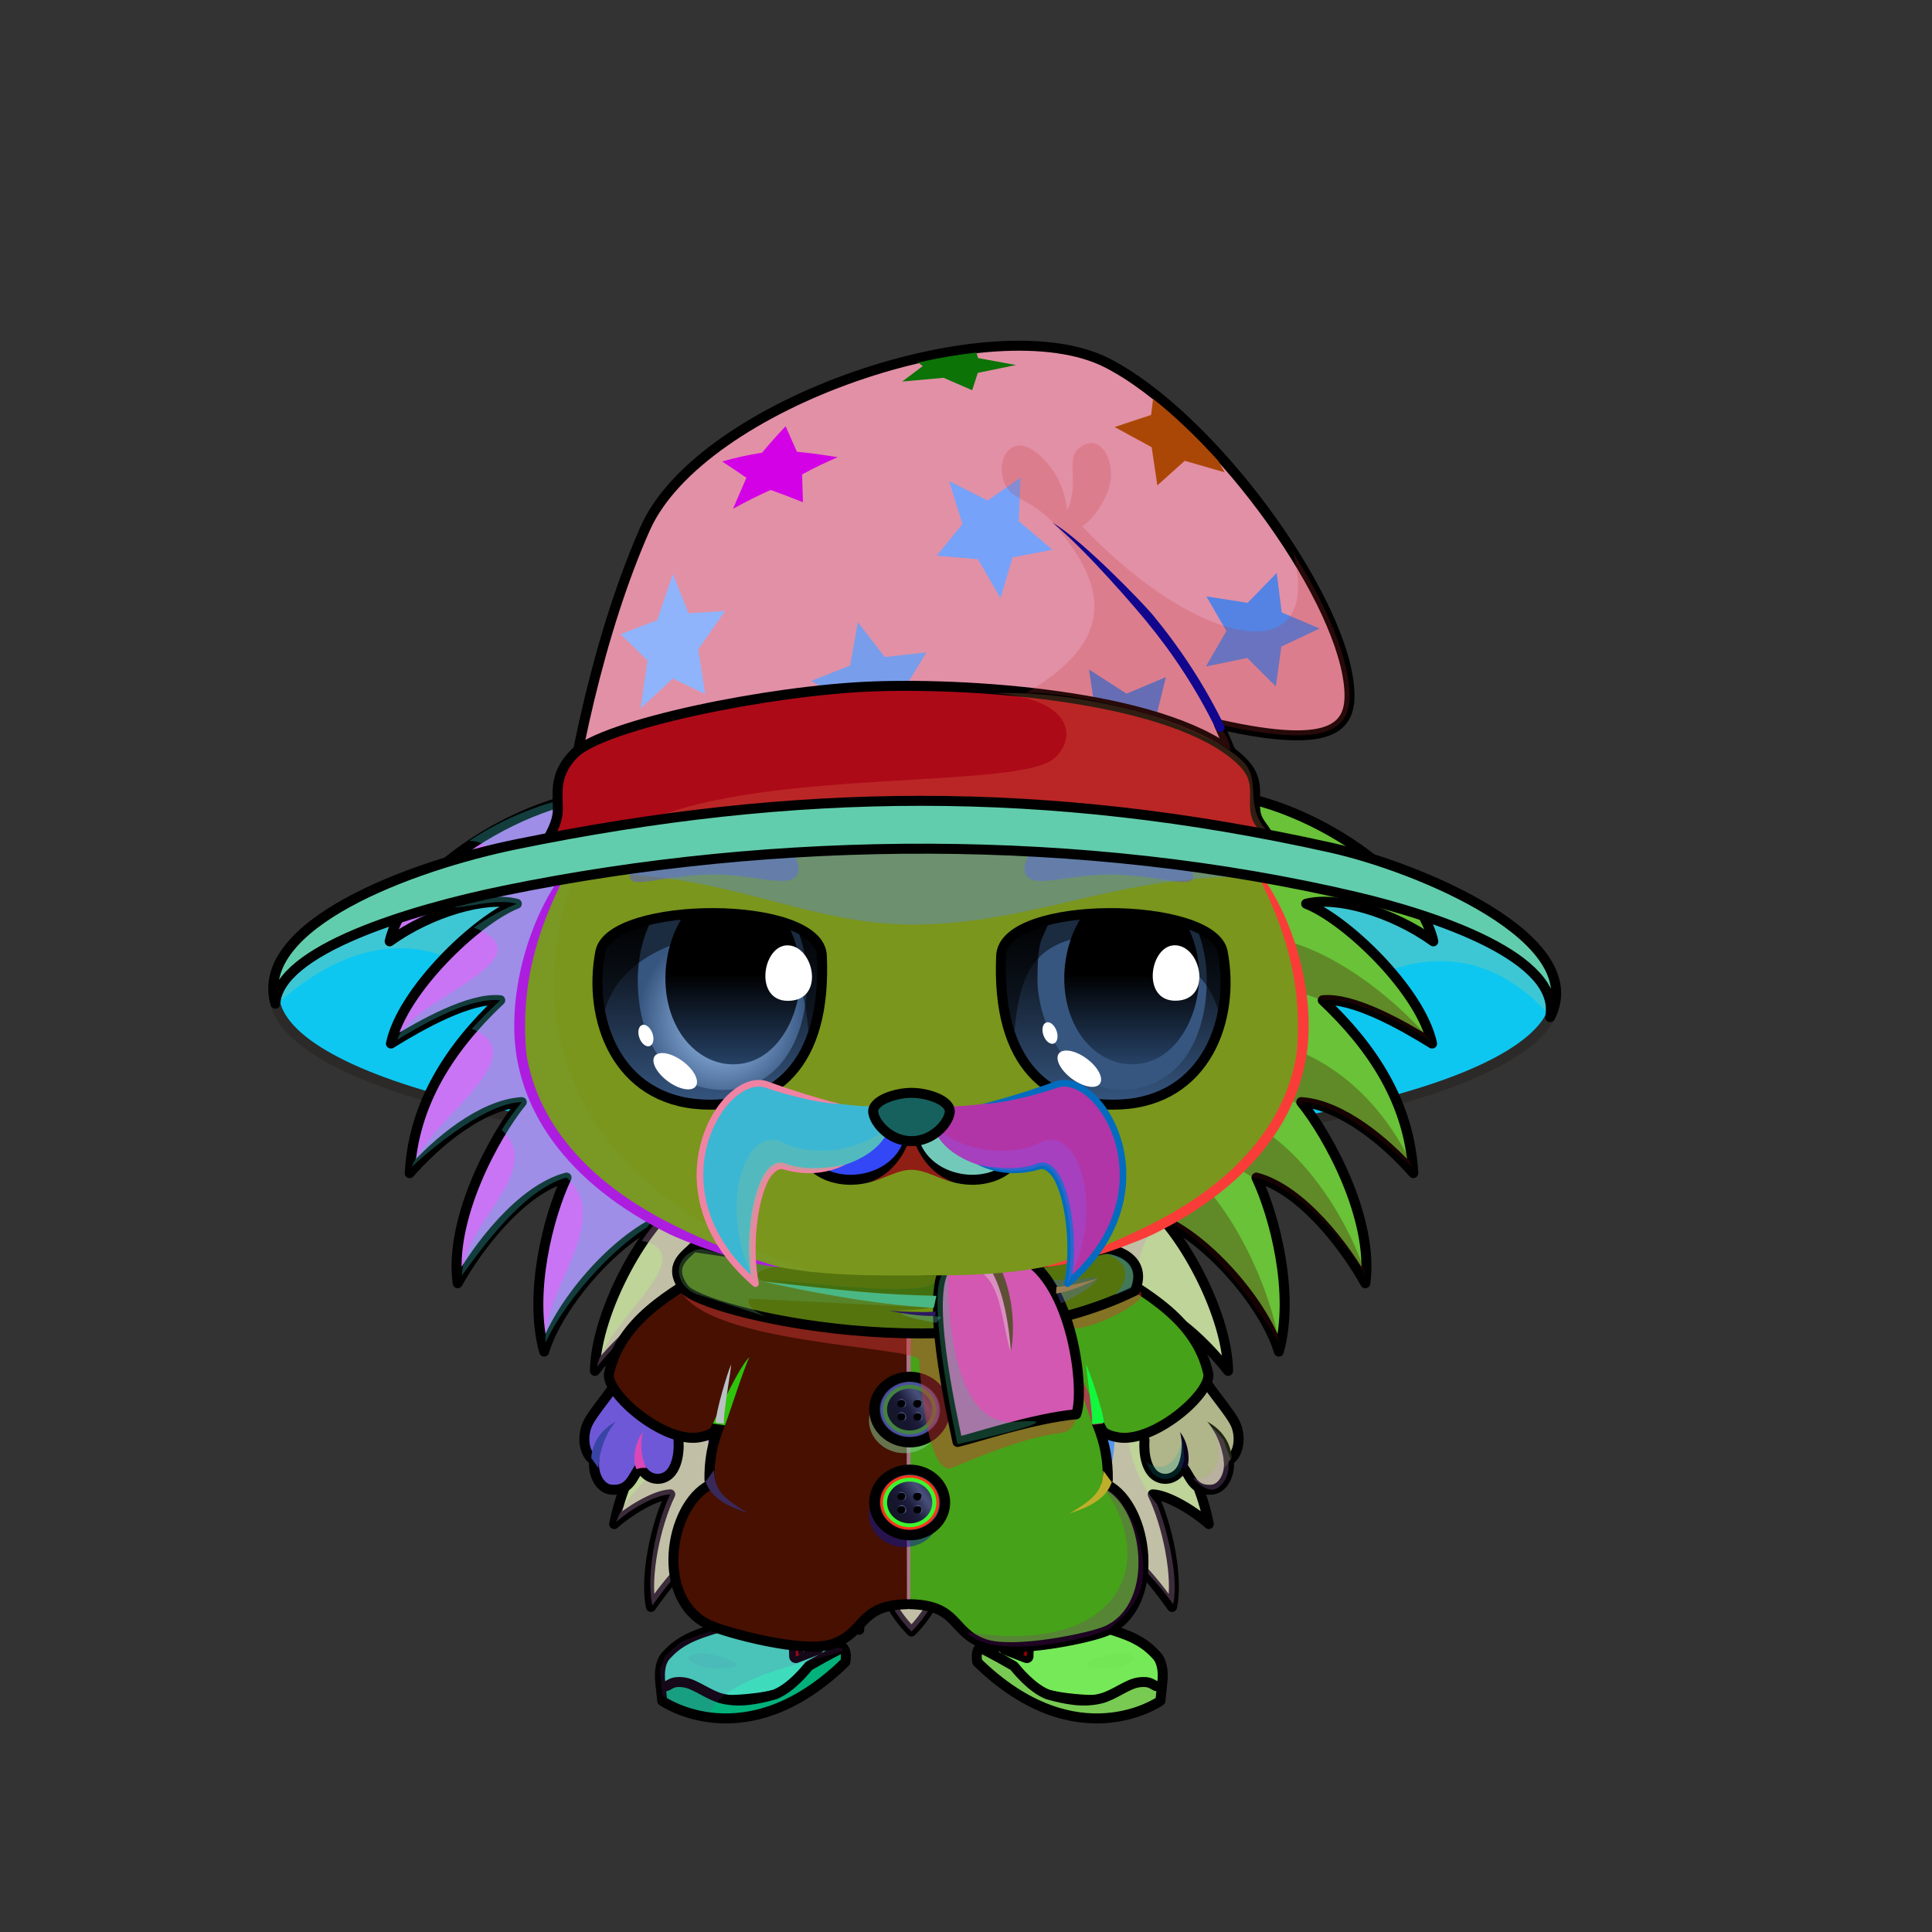<svg xmlns="http://www.w3.org/2000/svg" xmlns:xlink="http://www.w3.org/1999/xlink" style="shape-rendering:geometricPrecision; text-rendering:geometricPrecision; image-rendering:optimizeQuality; fill-rule:evenodd; clip-rule:evenodd" version="1.1" viewBox="0 0 29000 29000" xml:space="preserve"><rect x="0" y="0" width="29000" height="29000" fill="#333333" stroke="none"/><defs><style type="text/css">.HairBack-Hedgehog2fil6 {fill:url(#HairBack-Hedgehog2id26)}
.HairBack-Hedgehog2fil7 {fill:#fceeee;fill-opacity:0.502}
.HairBack-Hedgehog2fil8 {fill:url(#HairBack-Hedgehog2id76)}
.HairBack-Hedgehog2fil2 {fill:black;fill-opacity:0.302}
.HairBack-Hedgehog2fil4 {fill:none}
.HairBack-Hedgehog2str0 {stroke:black;stroke-width:150;stroke-linecap:round;stroke-linejoin:round}
.Tail-Hedgehog2fil31 {fill:url(#Tail-Hedgehog2id34)}
.Tail-Hedgehog2fil7 {fill:#fceeee;fill-opacity:0.502}
.Tail-Hedgehog2fil2 {fill:black;fill-opacity:0.302}
.Tail-Hedgehog2fil4 {fill:none}
.Tail-Hedgehog2str0 {stroke:black;stroke-width:150;stroke-linecap:round;stroke-linejoin:round}
.RightPaw-Hedgehog0fil61 {fill:#605a51}
.RightPaw-Hedgehog0fil43 {fill:black}
.RightPaw-Hedgehog0fil11 {fill:black;fill-opacity:0.2}
.RightPaw-Hedgehog0fil4 {fill:none}
.RightPaw-Hedgehog0str0 {stroke:black;stroke-width:150;stroke-linecap:round;stroke-linejoin:round}
.Body-Hedgehog0fil67 {fill:url(#Body-Hedgehog0id9)}
.Body-Hedgehog0fil11 {fill:black;fill-opacity:0.2}
.Body-Hedgehog0fil10 {fill:black;fill-rule:nonzero}
.LeftPaw-Hedgehog0fil72 {fill:#605a51}
.LeftPaw-Hedgehog0fil11 {fill:black;fill-opacity:0.2}
.LeftPaw-Hedgehog0fil43 {fill:black}
.LeftPaw-Hedgehog0fil4 {fill:none}
.LeftPaw-Hedgehog0str0 {stroke:black;stroke-width:150;stroke-linecap:round;stroke-linejoin:round}
.Head-Hedgehog0fil111 {fill:url(#Head-Hedgehog0id4)}
.Head-Hedgehog0fil11 {fill:black;fill-opacity:0.2}
.Head-Hedgehog0fil10 {fill:black;fill-rule:nonzero}
.Mouth-Hedgehog8fil43 {fill:black}
.Mouth-Hedgehog8fil4 {fill:none}
.Mouth-Hedgehog8str0 {stroke:black;stroke-width:150;stroke-linecap:round;stroke-linejoin:round}
.Eyes-Hedgehog5fil151 {fill:url(#Eyes-Hedgehog5id0)}
.Eyes-Hedgehog5fil152 {fill:url(#Eyes-Hedgehog5id173)}
.Eyes-Hedgehog5fil153 {fill:url(#Eyes-Hedgehog5id92)}
.Eyes-Hedgehog5fil121 {fill:white}
.Eyes-Hedgehog5fil128 {fill:black;fill-opacity:0.502}
.Eyes-Hedgehog5fil124 {fill:#86969e}
.Eyes-Hedgehog5fil11 {fill:black;fill-opacity:0.2}
.Eyes-Hedgehog5fil154 {fill:url(#Eyes-Hedgehog5id73)}
.Eyes-Hedgehog5fil155 {fill:url(#Eyes-Hedgehog5id174)}
.Eyes-Hedgehog5fil156 {fill:url(#Eyes-Hedgehog5id75)}
.Eyes-Hedgehog5fil4 {fill:none}
.Eyes-Hedgehog5str1 {stroke:black;stroke-width:150}
.Moustache-Hedgehog6fil181 {fill:url(#Moustache-Hedgehog6id167)}
.Moustache-Hedgehog6fil10 {fill:black;fill-rule:nonzero}
.Moustache-Hedgehog6fil2 {fill:black;fill-opacity:0.302}
.Moustache-Hedgehog6fil182 {fill:url(#Moustache-Hedgehog6id14)}
.Nose-Hedgehog0fil186 {fill:url(#Nose-Hedgehog0id133)}
.Nose-Hedgehog0str0 {stroke:black;stroke-width:150;stroke-linecap:round;stroke-linejoin:round}
.HatMerlinBack-Smallfil24 {fill:black;fill-opacity:0.2}
.HatMerlinBack-Smallfil315 {fill:url(#HatMerlinBack-Smallid88)}
.HatMerlinBack-Smallstr24 {stroke:#2B2A29;stroke-width:150}
.HatMerlin-Smallfil13 {fill:black;fill-opacity:0.4}
.HatMerlin-Smallfil317 {fill:#7EA6F7}
.HatMerlin-Smallfil318 {fill:#C4D8FF}
.HatMerlin-Smallfil319 {fill:#789EEB}
.HatMerlin-Smallfil320 {fill:#4F7CD6}
.HatMerlin-Smallfil321 {fill:#76A2FA}
.HatMerlin-Smallfil322 {fill:#5483E3}
.HatMerlin-Smallfil24 {fill:black;fill-opacity:0.2}
.HatMerlin-Smallfil33 {fill:black;fill-rule:nonzero}
.HatMerlin-Smallfil325 {fill:#8FB4FC}
.HatMerlin-Smallfil326 {fill:#B0CAFF}
.HatMerlin-Smallfil316 {fill:url(#HatMerlin-Smallid220)}
.HatMerlin-Smallstr2 {stroke:black;stroke-width:150;stroke-linecap:round;stroke-linejoin:round}
.HatMerlin-Smallfil323 {fill:url(#HatMerlin-Smallid123)}
.HatMerlin-Smallfil324 {fill:url(#HatMerlin-Smallid285);fill-rule:nonzero}
.NecklaceSnowman-Smallfil110 {fill:#fceeee;fill-rule:nonzero;fill-opacity:0.051}
.NecklaceSnowman-Smallfil112 {fill:black;fill-rule:nonzero}
.NecklaceSnowman-Smallfil113 {fill:#990000}
.NecklaceSnowman-Smallfil114 {fill:url(#NecklaceSnowman-Smallid166)}
.NecklaceSnowman-Smallfil116 {fill:url(#NecklaceSnowman-Smallid167)}
.NecklaceSnowman-Smallfil117 {fill:#450000;fill-opacity:0.149}
.NecklaceSnowman-Smallfil118 {fill:url(#NecklaceSnowman-Smallid99)}
.NecklaceSnowman-Smallfil119 {fill:#224499;fill-opacity:0.2}
.NecklaceSnowman-Smallfil120 {fill:black}
.NecklaceSnowman-Smallfil121 {fill:#000040;fill-opacity:0.502}
.NecklaceSnowman-Smallfil123 {fill:url(#NecklaceSnowman-Smallid26)}
.NecklaceSnowman-Smallfil124 {fill:url(#NecklaceSnowman-Smallid182);fill-rule:nonzero}
.NecklaceSnowman-Smallfil125 {fill:url(#NecklaceSnowman-Smallid37)}
.NecklaceSnowman-Smallfil126 {fill:url(#NecklaceSnowman-Smallid63)}
.NecklaceSnowman-Smallfil127 {fill:#000003}
.NecklaceSnowman-Smallfil128 {fill:url(#NecklaceSnowman-Smallid43)}
.NecklaceSnowman-Smallfil129 {fill:url(#NecklaceSnowman-Smallid41)}
.NecklaceSnowman-Smallfil131 {fill:url(#NecklaceSnowman-Smallid25)}
.NecklaceSnowman-Smallfil132 {fill:url(#NecklaceSnowman-Smallid183);fill-rule:nonzero}
.NecklaceSnowman-Smallfil133 {fill:url(#NecklaceSnowman-Smallid36)}
.NecklaceSnowman-Smallfil134 {fill:url(#NecklaceSnowman-Smallid62)}
.NecklaceSnowman-Smallfil135 {fill:url(#NecklaceSnowman-Smallid40)}
.NecklaceSnowman-Smallfil136 {fill:url(#NecklaceSnowman-Smallid42)}
.NecklaceSnowman-Smallfil137 {fill:#06062E;fill-opacity:0.451}
.NecklaceSnowman-Smallfil138 {fill:url(#NecklaceSnowman-Smallid57)}
.NecklaceSnowman-Smallfil139 {fill:#F0EBEB}
.NecklaceSnowman-Smallfil140 {fill:#EBE6E6}
.NecklaceSnowman-Smallfil141 {fill:url(#NecklaceSnowman-Smallid68)}
.NecklaceSnowman-Smallfil142 {fill:#F8DFDD;fill-opacity:0.502}
.NecklaceSnowman-Smallfil143 {fill:#F8DFDD;fill-opacity:0.4}
.NecklaceSnowman-Smallfil144 {fill:#F8DFDD;fill-opacity:0.349}
.NecklaceSnowman-Smallfil145 {fill:#F8DFDD;fill-opacity:0.302}
.NecklaceSnowman-Smallfil146 {fill:black;fill-opacity:0.302}
.NecklaceSnowman-Smallfil107 {fill:#CC1400}
.NecklaceSnowman-Smallstr2 {stroke:black;stroke-width:150;stroke-linecap:round;stroke-linejoin:round;stroke-miterlimit:22.926}
.NecklaceSnowman-Smallfil108 {fill:none;fill-rule:nonzero}
.NecklaceSnowman-Smallfil109 {fill:url(#NecklaceSnowman-Smallid44)}
.NecklaceSnowman-Smallfil111 {fill:#EBEBFF}
.NecklaceSnowman-Smallstr0 {stroke:black;stroke-width:150;stroke-linecap:round;stroke-linejoin:round;stroke-miterlimit:22.926}
.NecklaceSnowman-Smallfil80 {fill:none}
.NecklaceSnowman-Smallstr3 {stroke:black;stroke-width:200;stroke-linecap:round;stroke-linejoin:round;stroke-miterlimit:22.926}
.NecklaceSnowman-Smallstr4 {stroke:black;stroke-width:20;stroke-linecap:round;stroke-linejoin:round;stroke-miterlimit:1145.92;stroke-dasharray:20 60}
.NecklaceSnowman-Smallfil115 {fill:url(#NecklaceSnowman-Smallid45)}
.NecklaceSnowman-Smallfil122 {fill:url(#NecklaceSnowman-Smallid53)}
.NecklaceSnowman-Smallfil130 {fill:url(#NecklaceSnowman-Smallid52)}
</style><linearGradient gradientUnits="userSpaceOnUse" id="HairBack-Hedgehog2id26" x1="21592" x2="15642" y1="16347.6" y2="16618">
   <stop offset="0" style="stop-opacity:1; stop-color:#964830"/>
   <stop offset="0.502" style="stop-opacity:1; stop-color:#bbc1c4"/>
   <stop offset="1" style="stop-opacity:1; stop-color:#86969e"/>
  </linearGradient><linearGradient gradientUnits="userSpaceOnUse" id="HairBack-Hedgehog2id76" x1="5771.84" x2="11721.8" xlink:href="#HairBack-Hedgehog2id26" y1="16347.6" y2="16618">
  </linearGradient><linearGradient gradientUnits="userSpaceOnUse" id="Tail-Hedgehog2id34" x1="13681.9" x2="13681.9" y1="18011.3" y2="24488.9">
   <stop offset="0" style="stop-opacity:1; stop-color:#86969e"/>
   <stop offset="0.271" style="stop-opacity:1; stop-color:#bbc1c4"/>
   <stop offset="1" style="stop-opacity:1; stop-color:#964830"/>
  </linearGradient><linearGradient gradientUnits="objectBoundingBox" id="Body-Hedgehog0id9" x1="50%" x2="50%" y1="0%" y2="100%">
   <stop offset="0" style="stop-opacity:1; stop-color:#3b362e"/>
   <stop offset="0.102" style="stop-opacity:1; stop-color:#3b362e"/>
   <stop offset="0.349" style="stop-opacity:1; stop-color:#605a51"/>
   <stop offset="1" style="stop-opacity:1; stop-color:#7a7a79"/>
  </linearGradient><linearGradient gradientUnits="objectBoundingBox" id="Head-Hedgehog0id4" x1="50%" x2="50%" y1="100%" y2="0%">
   <stop offset="0" style="stop-opacity:1; stop-color:#3b362e"/>
   <stop offset="0.251" style="stop-opacity:1; stop-color:#605a51"/>
   <stop offset="0.761" style="stop-opacity:1; stop-color:#7a7a79"/>
   <stop offset="1" style="stop-opacity:1; stop-color:#7a7a79"/>
  </linearGradient><linearGradient gradientUnits="userSpaceOnUse" id="Eyes-Hedgehog5id0" x1="10654.3" x2="10654.3" y1="16581.4" y2="13705.6">
   <stop offset="0" style="stop-opacity:1; stop-color:#365680"/>
   <stop offset="1" style="stop-opacity:1; stop-color:black"/>
  </linearGradient><radialGradient cx="10842.9" cy="15298.5" fx="10842.9" fy="15298.5" gradientTransform="matrix(0.957 -0 -0 1 466 0)" gradientUnits="userSpaceOnUse" id="Eyes-Hedgehog5id173" r="1327.33" xlink:href="#Eyes-Hedgehog5id171">
  </radialGradient><linearGradient gradientUnits="userSpaceOnUse" id="Eyes-Hedgehog5id92" x1="10999.3" x2="10999.3" xlink:href="#Eyes-Hedgehog5id75" y1="13705.8" y2="15976.6">
  </linearGradient><linearGradient gradientUnits="userSpaceOnUse" id="Eyes-Hedgehog5id73" x1="16709.6" x2="16709.6" xlink:href="#Eyes-Hedgehog5id0" y1="16581.4" y2="13705.6">
  </linearGradient><radialGradient cx="50%" cy="60%" fx="50%" fy="60%" gradientUnits="objectBoundingBox" id="Eyes-Hedgehog5id174" r="50%" xlink:href="#Eyes-Hedgehog5id171">
  </radialGradient><linearGradient gradientUnits="userSpaceOnUse" id="Moustache-Hedgehog6id167" x1="12770.6" x2="11101.5" xlink:href="#Moustache-Hedgehog6id6" y1="18343.7" y2="17184.5">
  </linearGradient><linearGradient gradientUnits="userSpaceOnUse" id="Moustache-Hedgehog6id14" x1="14226.1" x2="16629.6" xlink:href="#Moustache-Hedgehog6id6" y1="18598.8" y2="16929.5">
  </linearGradient><linearGradient gradientUnits="userSpaceOnUse" id="Nose-Hedgehog0id133" x1="13681.9" x2="13681.9" y1="16404" y2="17128.6">
   <stop offset="0" style="stop-opacity:1; stop-color:#FFCCCC"/>
   <stop offset="1" style="stop-opacity:1; stop-color:#B37173"/>
  </linearGradient><linearGradient gradientUnits="userSpaceOnUse" id="HatMerlinBack-Smallid88" x1="13726.5" x2="13726.5" y1="17298.2" y2="12518.9">
   <stop offset="0" style="stop-opacity:1; stop-color:#3E3D9D"/>
   <stop offset="1" style="stop-opacity:1; stop-color:#1B196E"/>
  </linearGradient><linearGradient gradientUnits="userSpaceOnUse" id="HatMerlin-Smallid220" x1="13305.9" x2="15360.8" y1="5488.05" y2="12759.6">
   <stop offset="0" style="stop-opacity:1; stop-color:#9CA1FF"/>
   <stop offset="0.431" style="stop-opacity:1; stop-color:#6F6DDB"/>
   <stop offset="1" style="stop-opacity:1; stop-color:#1A1A80"/>
  </linearGradient><linearGradient gradientUnits="userSpaceOnUse" id="HatMerlin-Smallid123" x1="11773.2" x2="15512.2" y1="9094.18" y2="14130.4">
   <stop offset="0" style="stop-opacity:1; stop-color:#D9B6FC"/>
   <stop offset="1" style="stop-opacity:1; stop-color:#8943CF"/>
  </linearGradient><linearGradient gradientUnits="userSpaceOnUse" id="HatMerlin-Smallid285" x1="14491.9" x2="12968" y1="16734.1" y2="10553.9">
   <stop offset="0" style="stop-opacity:1; stop-color:#22209E"/>
   <stop offset="1" style="stop-opacity:1; stop-color:#909AF5"/>
  </linearGradient><linearGradient gradientUnits="userSpaceOnUse" id="NecklaceSnowman-Smallid166" x1="11919.51" x2="12389.55" xlink:href="#NecklaceSnowman-Smallid163" y1="24301.68" y2="24190.31">
  </linearGradient><linearGradient gradientUnits="userSpaceOnUse" id="NecklaceSnowman-Smallid167" x1="15438.77" x2="14968.74" xlink:href="#NecklaceSnowman-Smallid163" y1="24301.68" y2="24190.31">
  </linearGradient><linearGradient gradientUnits="userSpaceOnUse" id="NecklaceSnowman-Smallid99" x1="10820.87" x2="16629.46" xlink:href="#NecklaceSnowman-Smallid69" y1="23343.13" y2="20353.26">
  </linearGradient><linearGradient gradientUnits="userSpaceOnUse" id="NecklaceSnowman-Smallid26" x1="13300.76" x2="14008.17" xlink:href="#NecklaceSnowman-Smallid5" y1="21403.06" y2="20913.13">
  </linearGradient><linearGradient gradientUnits="userSpaceOnUse" id="NecklaceSnowman-Smallid182" x1="13253.58" x2="14055.36" xlink:href="#NecklaceSnowman-Smallid181" y1="21158.1" y2="21158.1">
  </linearGradient><linearGradient gradientUnits="userSpaceOnUse" id="NecklaceSnowman-Smallid37" x1="13471.48" x2="13587.51" xlink:href="#NecklaceSnowman-Smallid5" y1="21108.19" y2="21028.49">
  </linearGradient><linearGradient gradientUnits="userSpaceOnUse" id="NecklaceSnowman-Smallid63" x1="13472.99" x2="13589.01" xlink:href="#NecklaceSnowman-Smallid5" y1="21306.01" y2="21226.31">
  </linearGradient><linearGradient gradientUnits="userSpaceOnUse" id="NecklaceSnowman-Smallid43" x1="13715.81" x2="13831.84" xlink:href="#NecklaceSnowman-Smallid5" y1="21108.19" y2="21028.49">
  </linearGradient><linearGradient gradientUnits="userSpaceOnUse" id="NecklaceSnowman-Smallid41" x1="13715.81" x2="13831.84" xlink:href="#NecklaceSnowman-Smallid5" y1="21306.26" y2="21226.56">
  </linearGradient><linearGradient gradientUnits="userSpaceOnUse" id="NecklaceSnowman-Smallid25" x1="13300.76" x2="14008.17" xlink:href="#NecklaceSnowman-Smallid5" y1="22797.64" y2="22307.71">
  </linearGradient><linearGradient gradientUnits="userSpaceOnUse" id="NecklaceSnowman-Smallid183" x1="13253.58" x2="14055.36" xlink:href="#NecklaceSnowman-Smallid181" y1="22552.68" y2="22552.68">
  </linearGradient><linearGradient gradientUnits="userSpaceOnUse" id="NecklaceSnowman-Smallid36" x1="13471.48" x2="13587.51" xlink:href="#NecklaceSnowman-Smallid5" y1="22502.77" y2="22423.07">
  </linearGradient><linearGradient gradientUnits="userSpaceOnUse" id="NecklaceSnowman-Smallid62" x1="13472.99" x2="13589.01" xlink:href="#NecklaceSnowman-Smallid5" y1="22700.59" y2="22620.89">
  </linearGradient><linearGradient gradientUnits="userSpaceOnUse" id="NecklaceSnowman-Smallid40" x1="13715.81" x2="13831.84" xlink:href="#NecklaceSnowman-Smallid5" y1="22502.77" y2="22423.07">
  </linearGradient><linearGradient gradientUnits="userSpaceOnUse" id="NecklaceSnowman-Smallid42" x1="13715.81" x2="13831.84" xlink:href="#NecklaceSnowman-Smallid5" y1="22700.84" y2="22621.14">
  </linearGradient><linearGradient gradientUnits="userSpaceOnUse" id="NecklaceSnowman-Smallid57" x1="10174.77" x2="17083.3" xlink:href="#NecklaceSnowman-Smallid0" y1="19373.5" y2="19373.5">
  </linearGradient><linearGradient gradientUnits="userSpaceOnUse" id="NecklaceSnowman-Smallid68" x1="14076.9" x2="16194.47" xlink:href="#NecklaceSnowman-Smallid0" y1="20242.01" y2="20242.01">
  </linearGradient><linearGradient gradientUnits="userSpaceOnUse" id="NecklaceSnowman-Smallid44" x1="9905.29" x2="12663.83" xlink:href="#NecklaceSnowman-Smallid0" y1="24799.04" y2="24799.04">
  </linearGradient><linearGradient gradientUnits="userSpaceOnUse" id="NecklaceSnowman-Smallid45" x1="14694.46" x2="17453" xlink:href="#NecklaceSnowman-Smallid0" y1="24799.04" y2="24799.04">
  </linearGradient><linearGradient gradientUnits="userSpaceOnUse" id="NecklaceSnowman-Smallid53" x1="13227.97" x2="14080.95" xlink:href="#NecklaceSnowman-Smallid2" y1="21453.67" y2="20862.53">
  </linearGradient><linearGradient gradientUnits="userSpaceOnUse" id="NecklaceSnowman-Smallid52" x1="13227.97" x2="14080.95" xlink:href="#NecklaceSnowman-Smallid2" y1="22848.25" y2="22257.11">
  </linearGradient><radialGradient cx="16690" cy="15476.4" fx="16690" fy="15476.4" gradientTransform="matrix(1 -0 -0 0.872 0 1983)" gradientUnits="userSpaceOnUse" id="Eyes-Hedgehog5id171" r="1648.07">
   <stop offset="0" style="stop-opacity:1; stop-color:#acd0ff"/>
   <stop offset="1" style="stop-opacity:1; stop-color:#365680"/>
  </radialGradient><linearGradient gradientUnits="userSpaceOnUse" id="Eyes-Hedgehog5id75" x1="16987" x2="16987" y1="13705.8" y2="15976.6">
   <stop offset="0" style="stop-opacity:1; stop-color:black"/>
   <stop offset="0.4" style="stop-opacity:1; stop-color:black"/>
   <stop offset="1" style="stop-opacity:1; stop-color:#264266"/>
  </linearGradient><linearGradient gradientUnits="userSpaceOnUse" id="Moustache-Hedgehog6id6" x1="13681.9" x2="13681.9" y1="6728.09" y2="11806.7">
   <stop offset="0" style="stop-opacity:1; stop-color:#7d321b"/>
   <stop offset="1" style="stop-opacity:1; stop-color:#964830"/>
  </linearGradient><linearGradient gradientUnits="userSpaceOnUse" id="NecklaceSnowman-Smallid163" x1="11773.93" x2="12305.56" y1="24009.14" y2="23874.29">
   <stop offset="0" style="stop-opacity:1; stop-color:#B0929B"/>
   <stop offset="0.478" style="stop-opacity:1; stop-color:#F2F2F2"/>
   <stop offset="1" style="stop-opacity:1; stop-color:#D6DAE3"/>
  </linearGradient><linearGradient gradientUnits="userSpaceOnUse" id="NecklaceSnowman-Smallid69" x1="10555.39" x2="17075.57" y1="22838.64" y2="19246.08">
   <stop offset="0" style="stop-opacity:1; stop-color:#E8F6FF"/>
   <stop offset="0.122" style="stop-opacity:1; stop-color:#EAF5FA"/>
   <stop offset="0.38" style="stop-opacity:1; stop-color:#E5F5FC"/>
   <stop offset="1" style="stop-opacity:1; stop-color:#EDF4F5"/>
  </linearGradient><linearGradient gradientUnits="userSpaceOnUse" id="NecklaceSnowman-Smallid5" x1="13339.08" x2="14133.16" y1="20507.5" y2="19918.82">
   <stop offset="0" style="stop-opacity:1; stop-color:#0E1021"/>
   <stop offset="0.4" style="stop-opacity:1; stop-color:#1F2946"/>
   <stop offset="0.8" style="stop-opacity:1; stop-color:#6F78A8"/>
   <stop offset="1" style="stop-opacity:1; stop-color:#31436B"/>
  </linearGradient><linearGradient gradientUnits="objectBoundingBox" id="NecklaceSnowman-Smallid181" x1="0%" x2="100%" y1="50%" y2="50%">
   <stop offset="0" style="stop-opacity:1; stop-color:black"/>
   <stop offset="1" style="stop-opacity:1; stop-color:#161A3D"/>
  </linearGradient><linearGradient gradientUnits="userSpaceOnUse" id="NecklaceSnowman-Smallid0" x1="14210.32" x2="16587.29" y1="19112.42" y2="19112.42">
   <stop offset="0" style="stop-opacity:1; stop-color:#63231B"/>
   <stop offset="1" style="stop-opacity:1; stop-color:#D22424"/>
  </linearGradient><linearGradient gradientUnits="objectBoundingBox" id="NecklaceSnowman-Smallid2" x1="9.969%" x2="90.031%" y1="79.962%" y2="20.038%">
   <stop offset="0" style="stop-opacity:1; stop-color:#11121A"/>
   <stop offset="0.165" style="stop-opacity:1; stop-color:#141825"/>
   <stop offset="0.329" style="stop-opacity:1; stop-color:#15152E"/>
   <stop offset="0.49" style="stop-opacity:1; stop-color:#1D1D3D"/>
   <stop offset="0.722" style="stop-opacity:1; stop-color:#48507A"/>
   <stop offset="1" style="stop-opacity:1; stop-color:#171F30"/>
  </linearGradient></defs><g id="HatMerlinBack-Small">
 <animateTransform additive="sum" attributeName="transform" dur="10" repeatCount="indefinite" type="translate" values="0;0 200;0;0 200;0;0 200;0;0 200;0"/>
  <g>
   <path class="HatMerlinBack-Smallfil315 HatMerlinBack-Smallstr24" d="M13744 17298c4880,0 8894,-868 9524,-2031 57,-104 73,-227 73,-336 0,-1320 -4277,-2412 -9597,-2412 -5319,0 -9632,1070 -9632,2390 0,1319 4313,2389 9632,2389z" style="fill:#0ec7f0"/>
   <path class="HatMerlinBack-Smallfil24" d="M23273 15257c53,-102 68,-221 68,-326 0,-1320 -4277,-2412 -9597,-2412 -5319,0 -9632,1070 -9632,2390 0,59 9,118 27,176 2732,-2452 4490,1083 4628,1861 3526,491 7105,485 10014,-18 228,-1476 2683,-3738 4492,-1671z" style="fill:#fcc965"/>
  </g>
 </g><g id="HairBack-Hedgehog2">
 <animateTransform additive="sum" attributeName="transform" dur="10" repeatCount="indefinite" type="translate" values="0;0 200;0;0 200;0;0 200;0;0 200;0"/>
  <path class="HairBack-Hedgehog2fil6" d="M17820 11951c1108,-270 3409,948 3695,2179 -619,-445 -1455,-683 -1909,-564 597,230 1721,1305 1890,2098 -460,-285 -1189,-695 -1641,-650 745,702 1301,1538 1359,2595 -409,-469 -1083,-1028 -1682,-1066 408,499 1094,1754 962,2719 -291,-527 -948,-1403 -1634,-1586 274,581 576,1743 336,2612 -200,-677 -1043,-1687 -1790,-1997 82,563 213,1953 -48,2762 -430,-907 -1085,-2379 -1639,-3150 2186,-867 3009,-2237 2101,-5952z" style="fill:#79e4f1"/>
  <path class="HairBack-Hedgehog2fil7" d="M20575 12876c190,149 362,308 506,475 -132,39 -265,219 -164,410 1,10 2,20 2,30 -228,-102 -461,-176 -676,-217 -255,-140 26,-767 332,-698zm-62 1330c161,152 319,320 459,495 -215,126 -281,313 -210,555 -219,-103 -441,-188 -639,-225 -215,-250 79,-807 390,-825zm78 1650c128,185 239,377 332,580 -290,60 -391,257 -357,551 -1,4 -2,9 -3,13 -180,-136 -373,-255 -566,-338 0,0 0,0 0,0 -56,-515 156,-771 594,-806zm-515 1562c93,190 179,394 251,604 -238,5 -375,146 -418,411 -115,-131 -239,-257 -369,-368 68,-370 234,-602 536,-647zm-943 1043c67,265 119,554 140,845 -205,-95 -353,-24 -429,258 -5,1 -10,2 -16,3 -158,-231 -351,-462 -560,-667 2,-2 4,-4 6,-5 192,-409 461,-574 835,-411 8,-8 16,-15 24,-23z" style="fill:#ceb03d"/>
  <path class="HairBack-Hedgehog2fil4 HairBack-Hedgehog2str0" d="M17820 11951c1108,-270 3409,948 3695,2179 -619,-445 -1455,-683 -1909,-564 597,230 1721,1305 1890,2098 -460,-285 -1189,-695 -1641,-650 745,702 1301,1538 1359,2595 -409,-469 -1083,-1028 -1682,-1066 408,499 1094,1754 962,2719 -291,-527 -948,-1403 -1634,-1586 274,581 576,1743 336,2612 -200,-677 -1043,-1687 -1790,-1997 82,563 213,1953 -48,2762 -430,-907 -1085,-2379 -1639,-3150 2186,-867 3009,-2237 2101,-5952z" style="fill:#69c237"/>
  <path class="HairBack-Hedgehog2fil8" d="M9544 11951c-1108,-270 -3409,948 -3695,2179 619,-445 1455,-683 1909,-564 -597,230 -1722,1305 -1890,2098 460,-285 1189,-695 1641,-650 -745,702 -1301,1538 -1359,2595 409,-469 1082,-1028 1682,-1066 -408,499 -1095,1754 -962,2719 291,-527 948,-1403 1634,-1586 -274,581 -576,1743 -336,2612 200,-677 1043,-1687 1790,-1997 -82,563 -213,1953 48,2762 430,-907 1085,-2379 1638,-3150 -2186,-867 -3008,-2237 -2100,-5952z" style="fill:#14c8e0"/>
  <path class="HairBack-Hedgehog2fil7" d="M6789 12876c-190,149 -362,308 -507,475 132,39 266,219 164,410 0,10 -1,20 -1,30 228,-102 461,-176 676,-217 255,-140 -26,-767 -332,-698zm62 1330c-161,152 -319,320 -459,495 215,126 281,313 210,555 219,-103 441,-188 638,-225 216,-250 -79,-807 -389,-825zm-78 1650c-128,185 -240,377 -332,580 290,60 391,257 357,551 1,4 2,9 3,13 180,-136 373,-255 566,-338 0,0 0,0 0,0 56,-515 -156,-771 -594,-806zm515 1562c-93,190 -180,394 -251,604 238,5 375,146 418,411 115,-131 239,-257 369,-368 -68,-370 -234,-602 -536,-647zm943 1043c-67,265 -119,554 -140,845 205,-95 353,-24 429,258 5,1 10,2 16,3 158,-231 351,-462 560,-667 -2,-2 -4,-4 -6,-5 -192,-409 -462,-574 -835,-411 -8,-8 -16,-15 -24,-23z" style="fill:#49834c"/>
  <path class="HairBack-Hedgehog2fil4 HairBack-Hedgehog2str0" d="M9544 11951c-1108,-270 -3409,948 -3695,2179 619,-445 1455,-683 1909,-564 -597,230 -1722,1305 -1890,2098 460,-285 1189,-695 1641,-650 -745,702 -1301,1538 -1359,2595 409,-469 1082,-1028 1682,-1066 -408,499 -1095,1754 -962,2719 291,-527 948,-1403 1634,-1586 -274,581 -576,1743 -336,2612 200,-677 1043,-1687 1790,-1997 -82,563 -213,1953 48,2762 430,-907 1085,-2379 1638,-3150 -2186,-867 -3008,-2237 -2100,-5952z" style="fill:#c974f5"/>
  <path class="HairBack-Hedgehog2fil2" d="M21489 15633c-460,-285 -1182,-664 -1634,-619 -196,-68 -391,-137 -586,-205 -22,291 -44,582 -66,874 859,224 1605,944 2006,1842 -349,-288 -1093,-974 -1677,-982 93,114 -191,-50 -257,-78 -154,135 -309,270 -463,405 866,482 1486,1589 1691,2279 -314,-497 -957,-1290 -1643,-1473 40,84 -364,-202 -413,-232 -218,26 -435,52 -653,78 662,526 1264,1751 1405,2642 -265,-458 -975,-1480 -1590,-1780 -273,-248 -546,-496 -819,-745 78,-150 156,-300 234,-450 651,-512 1038,-1193 1136,-2185 226,-434 517,-517 743,-952 904,61 1938,825 2586,1581z" style="fill:#4b0b04"/>
  <path class="HairBack-Hedgehog2fil2" d="M9544 11951c-15,-4 -30,-7 -45,-10 -335,15 -669,31 -1003,47 -500,116 -1024,347 -1450,633 590,17 190,722 -224,1003 339,-35 660,-131 936,-58 -189,73 -417,197 -646,357 1193,476 -970,1082 -1148,1683 457,-276 1098,-636 1545,-592 -157,148 -300,290 -428,429 994,397 -619,1354 -901,2072 387,-359 1155,-966 1652,-972 -98,120 -202,262 -302,417 662,624 -550,1350 -598,2186 297,-407 932,-1299 1572,-1470 713,638 -359,1684 -315,2478 311,-681 1158,-1603 1769,-1863 -82,563 -191,1942 60,2717 418,-828 1073,-2334 1626,-3105 -2186,-867 -3008,-2237 -2100,-5952z" style="fill:#3dcbc8"/>
 </g><g id="Tail-Hedgehog2">
 <animateTransform additive="sum" attributeName="transform" dur="10" repeatCount="indefinite" type="translate" values="0;0 200;0;0 200;0;0 200;0;0 200;0"/>
  <g id="_1891249957056">
   <path class="Tail-Hedgehog2fil31" d="M10243 18011c-510,276 -1301,1651 -1313,2567 410,-525 981,-1007 1303,-953 -321,180 -1068,1362 -1084,1879 287,-215 882,-539 1290,-522 -498,400 -1015,875 -1220,1895 189,-173 601,-437 842,-446 -218,450 -387,1240 -290,1690 188,-264 604,-831 979,-940 384,-112 1462,128 1523,454 62,326 324,707 625,829 1,-287 30,-617 271,-889 96,379 296,699 513,914 217,-215 416,-535 513,-914 241,272 270,602 271,889 301,-122 563,-503 625,-829 61,-326 1138,-566 1523,-454 375,109 790,676 979,940 97,-450 -72,-1240 -290,-1690 241,9 653,273 842,446 -206,-1020 -722,-1495 -1220,-1895 408,-17 1002,307 1290,522 -16,-517 -763,-1699 -1084,-1879 322,-54 893,428 1303,953 -12,-916 -803,-2291 -1313,-2567 -670,147 -2745,630 -3415,776l-24 -5 -24 5c-670,-146 -2745,-629 -3415,-776z" style="fill:#1c7643"/>
   <path class="Tail-Hedgehog2fil7" d="M18000 19122c85,167 163,341 229,516 -209,120 -266,273 -248,444 -126,-119 -255,-222 -377,-300 -59,-316 102,-521 396,-660zm-369 1070c113,167 224,353 319,538 -168,60 -240,337 -190,492 1,1 1,3 2,5 -128,-66 -266,-126 -401,-170 -263,-233 29,-891 270,-865zm-26 1452c119,154 228,330 321,536 -182,-17 -335,203 -232,375 1,4 2,8 3,12 -142,-76 -285,-132 -394,-136 28,58 55,122 81,190 -29,-66 -58,-132 -88,-198 -143,-241 83,-766 309,-779zm-168 1125c64,195 117,412 149,625 -157,-95 -399,18 -413,198 -164,-177 -347,-336 -524,-400 -11,-273 526,-547 788,-423z" style="fill:#4e658b"/>
   <path class="Tail-Hedgehog2fil7" d="M9364 19122c-85,167 -163,341 -229,516 209,120 266,273 248,444 126,-119 255,-222 377,-300 59,-316 -102,-521 -396,-660zm369 1070c-113,167 -224,353 -319,538 167,60 240,337 190,492 -1,1 -2,3 -2,5 128,-66 265,-126 401,-170 263,-233 -29,-891 -270,-865zm26 1452c-119,154 -228,330 -321,536 181,-17 334,203 232,375 -1,4 -2,8 -3,12 142,-76 285,-132 394,-136 -28,58 -56,122 -82,190 30,-66 59,-132 88,-198 144,-241 -82,-766 -308,-779zm168 1125c-64,195 -117,412 -149,625 157,-95 398,18 413,198 163,-177 347,-336 523,-400 12,-273 -525,-547 -787,-423z" style="fill:#1c7ef2"/>
   <path class="Tail-Hedgehog2fil4 Tail-Hedgehog2str0" d="M10243 18011c-510,276 -1301,1651 -1313,2567 410,-525 981,-1007 1303,-953 -321,180 -1068,1362 -1084,1879 287,-215 882,-539 1290,-522 -498,400 -1015,875 -1220,1895 189,-173 601,-437 842,-446 -218,450 -387,1240 -290,1690 188,-264 604,-831 979,-940 384,-112 1462,128 1523,454 62,326 324,707 625,829 1,-287 30,-617 271,-889 96,379 296,699 513,914 217,-215 416,-535 513,-914 241,272 270,602 271,889 301,-122 563,-503 625,-829 61,-326 1138,-566 1523,-454 375,109 790,676 979,940 97,-450 -72,-1240 -290,-1690 241,9 653,273 842,446 -206,-1020 -722,-1495 -1220,-1895 408,-17 1002,307 1290,522 -16,-517 -763,-1699 -1084,-1879 322,-54 893,428 1303,953 -12,-916 -803,-2291 -1313,-2567 -670,147 -2745,630 -3415,776l-24 -5 -24 5c-670,-146 -2745,-629 -3415,-776z" style="fill:#bed499"/>
   <path class="Tail-Hedgehog2fil2" d="M10194 18040c-189,117 -385,325 -560,585 941,205 -567,1240 -671,1891 359,-464 968,-947 1263,-897 748,498 -959,1254 -992,1822 204,-156 895,-485 1143,-474 552,662 -806,977 -1127,1878 190,-172 570,-405 811,-414 -218,450 -366,1218 -269,1668 189,-263 583,-809 958,-918 384,-112 1462,128 1523,454 62,326 324,707 625,829 1,-287 30,-617 271,-889 96,379 296,699 513,914 217,-215 416,-535 513,-914 241,272 270,602 271,889 301,-122 563,-503 625,-829 61,-326 1138,-566 1523,-454 375,109 808,636 996,899 86,-400 -84,-1099 -241,-1499 -437,-505 -544,-1267 -391,-1587 -194,-563 -120,-1249 224,-1321 -243,-477 -133,-1056 271,-1375 -117,-125 -236,-224 -352,-287 -670,147 -2745,630 -3415,776 -8,-2 -16,-3 -24,-5 -8,2 -16,3 -24,5 -648,-142 -2611,-598 -3345,-760 -40,4 -79,9 -119,13z" style="fill:#c992c4"/>
  </g>
 </g><g id="Body-Hedgehog0">
 <animateTransform additive="sum" attributeName="transform" dur="10" repeatCount="indefinite" type="translate" values="0;0 200;0;0 200;0;0 200;0;0 200;0"/>
  <path class="Body-Hedgehog0fil67" d="M13682 23636c-1477,0 -2736,-317 -2979,-1737 -144,-843 286,-2153 892,-3046 556,109 1286,175 2087,175 801,0 1531,-66 2087,-175 606,893 1036,2203 892,3046 -243,1420 -1502,1737 -2979,1737z" style="fill:#9b89fe"/>
  <path class="Body-Hedgehog0fil11" d="M11882 23368c-610,-246 -1046,-692 -1179,-1469 -57,-332 -24,-737 73,-1161 44,1407 281,2075 1106,2630z" style="fill:#557f0b"/>
  <path class="Body-Hedgehog0fil10" d="M10914 22537c-141,-186 -224,-430 -261,-694 -28,-202 -29,-416 -9,-626 35,-378 197,-1016 416,-1358 -130,315 -277,999 -296,1371 -23,438 13,904 150,1307z" style="fill:#7206ef"/>
  <path class="Body-Hedgehog0fil11" d="M15481 23368c611,-246 1047,-692 1180,-1469 57,-332 24,-737 -73,-1161 -44,1407 -281,2075 -1107,2630z" style="fill:#3d6f49"/>
  <path class="Body-Hedgehog0fil10" d="M16450 22537c249,-328 316,-836 270,-1320 -35,-378 -197,-1016 -416,-1358 130,315 277,999 296,1371 23,438 -13,904 -150,1307z" style="fill:#5596f0"/>
 </g><g id="RightPaw-Hedgehog0">
 <animateTransform additive="sum" attributeName="transform" dur="10" repeatCount="indefinite" type="translate" values="0;0 200;0;0 200;0;0 200;0;0 200;0"/>
  <path class="RightPaw-Hedgehog0fil61" d="M17864 20421c184,453 629,783 699,998 77,240 -18,466 -126,513 38,206 -104,428 -245,428 -293,0 -324,-205 -437,-341 -104,194 -282,219 -407,135 -156,-104 -201,-398 -167,-539 -32,-115 -136,-329 -216,-410 -165,-601 1086,134 899,-784z" style="fill:#329f46"/>
  <path class="RightPaw-Hedgehog0fil4 RightPaw-Hedgehog0str0" d="M17930 20445c178,390 563,759 633,974 77,240 -11,453 -119,500 27,201 -81,425 -252,441 -291,28 -324,-205 -437,-341 -99,188 -283,219 -407,135 -129,-86 -185,-306 -169,-538 -54,-150 -178,-313 -300,-425" style="fill:#b0b58a"/>
  <path class="RightPaw-Hedgehog0fil43" d="M17658 22038c71,-116 109,-352 54,-541 122,143 164,426 98,556 -33,-15 -109,-28 -152,-15z" style="fill:#0c011d"/>
  <path class="RightPaw-Hedgehog0fil43" d="M18383 22035c-21,-280 -114,-523 -262,-696 185,99 351,283 368,545 -35,48 -71,103 -106,151z" style="fill:#1e2611"/>
  <path class="RightPaw-Hedgehog0fil11" d="M17726 22066c-105,150 -264,165 -378,88 -68,-45 -114,-125 -143,-214 212,167 465,72 544,-351 10,106 19,211 29,317 -17,53 -35,106 -52,160z" style="fill:#09a1a5"/>
  <path class="RightPaw-Hedgehog0fil11" d="M18473 21910c-12,10 -24,17 -36,22 38,206 -104,428 -245,428 -120,0 -240,-124 -296,-175 326,81 529,-299 303,-766 56,64 111,127 167,191 35,100 71,200 107,300z" style="fill:#e29ffa"/>
 </g><g id="LeftPaw-Hedgehog0">
 <animateTransform additive="sum" attributeName="transform" dur="10" repeatCount="indefinite" type="translate" values="0;0 200;0;0 200;0;0 200;0;0 200;0"/>
  <path class="LeftPaw-Hedgehog0fil72" d="M9500 20421c-184,453 -629,783 -699,998 -78,240 18,466 125,513 -37,206 105,428 246,428 293,0 324,-205 437,-341 104,194 282,219 407,135 156,-104 201,-398 167,-539 32,-115 136,-329 216,-410 165,-601 -1086,134 -899,-784z" style="fill:#8dd028"/>
  <path class="LeftPaw-Hedgehog0fil11" d="M9638 22066c105,150 264,165 378,88 67,-45 114,-125 143,-214 -212,167 -465,72 -544,-351 -10,106 -19,211 -29,317 17,53 34,106 52,160z" style="fill:#42cce3"/>
  <path class="LeftPaw-Hedgehog0fil11" d="M8891 21910c12,10 23,17 35,22 -37,206 105,428 246,428 120,0 240,-124 296,-175 -326,81 -529,-299 -304,-766 -55,64 -110,127 -166,191 -35,100 -71,200 -107,300z" style="fill:#d06caf"/>
  <path class="LeftPaw-Hedgehog0fil4 LeftPaw-Hedgehog0str0" d="M9434 20445c-179,390 -563,759 -633,974 -78,240 11,453 119,500 -27,201 81,425 252,441 291,28 324,-205 437,-341 99,188 282,219 407,135 128,-86 184,-306 169,-538 54,-150 178,-313 300,-425" style="fill:#6f58d7"/>
  <path class="LeftPaw-Hedgehog0fil43" d="M8981 22035c21,-280 114,-523 262,-696 -185,99 -351,283 -368,545 35,48 71,103 106,151z" style="fill:#3945a4"/>
  <path class="LeftPaw-Hedgehog0fil43" d="M9706 22038c-71,-116 -109,-352 -54,-541 -122,143 -164,426 -98,556 33,-15 108,-28 152,-15z" style="fill:#dc47b8"/>
 </g><g id="NecklaceSnowman-Small">
  <g id="_2135182436384">
   <g>
       <g>
     <g>
      <polygon class="NecklaceSnowman-Smallfil107 NecklaceSnowman-Smallstr2" points="12323.52,25202.84 12322.63,24981.46 12088.33,25150.41 "/>
      <path class="NecklaceSnowman-Smallfil108 NecklaceSnowman-Smallstr2" d="M12613.05 24836.65c-64.15,28.3 -179.96,83.23 -307.35,156.46 -192.43,111.52 -238.75,158.96 -293.99,205.57 -19.59,15.81 -158.57,163.11 -349.21,224.7 -427.62,137.32 -1222.27,224.7 -1669.48,-18.31" style="fill:#e29d3c"/>
      <path class="NecklaceSnowman-Smallfil108 NecklaceSnowman-Smallstr2" d="M12527.52 24470.47c0,0 -358.12,56.59 -349.21,525.14" style="fill:#93540c"/>
      <path class="NecklaceSnowman-Smallfil109 NecklaceSnowman-Smallstr2" d="M9920.94 25318.49c0,0 -69.34,-323.82 83.89,-476.95 49,-48.27 152.65,-175.97 406.97,-282.92 151.91,-63.88 327.17,-114.34 450.52,-152.17 25.84,-24.96 -224.13,-164.64 -246.4,-283.65 507.79,259.66 1667.51,-6.03 2047.91,-44.32 -89.98,112.36 -108.69,212.23 -126.51,322.91 -20.49,120.68 81.96,189.75 102.45,362.03 -11.58,19.97 -485.52,243.84 -497.99,262.15 -253,382.83 -559.46,425.27 -559.46,425.27 0,0 -1042.23,222.18 -1661.38,-132.35z" style="fill:#3edcbd"/>
     </g>
     <path class="NecklaceSnowman-Smallfil110" d="M10326.09 24888.88c126.51,217.22 800.89,166.45 727.84,89.89 -92.65,-96.54 -486.41,-169.78 -548.77,-169.78 -106.83,13.42 -152.38,44.45 -179.07,79.89z" style="fill:#3c19d3"/>
     <path class="NecklaceSnowman-Smallfil111 NecklaceSnowman-Smallstr0" d="M9916.57 25301.52l23.58 229c0,0 1247.87,882.61 2748.35,-581.31 17.23,-98.02 9.71,-172.41 -35.29,-220.38 -40.92,22.35 -197.62,96.28 -511.55,277.62 -45.07,52.34 -263.6,329.55 -509.13,427.19 -264.7,73.77 -531.18,128.49 -800.02,61.37 -192.67,-48.09 -394.31,-215.56 -557.91,-240.6 -252.94,-38.71 -218.3,99.55 -358.03,47.11z" style="fill:#03b17b"/>
     <path class="NecklaceSnowman-Smallfil112" d="M10846.8 24479.73c-32.28,-16.42 -44.2,-54.2 -26.62,-84.36 17.57,-30.16 53.3,-58.92 85.58,-42.5 289.62,145.46 326.34,160.6 850.02,176 -316.24,106.02 -769.93,20.81 -908.98,-49.14z" style="fill:#e2c172"/>
     <g>
      <polygon class="NecklaceSnowman-Smallfil80 NecklaceSnowman-Smallstr3" points="11945.64,24863.31 12263.81,24740.63 12227.29,24204.93 11930,24245.81 "/>
      <polygon class="NecklaceSnowman-Smallfil113" id="1" points="11945.64,24863.31 12263.81,24740.63 12227.29,24204.93 11930,24245.81 "/>
     </g>
     <g>
      <path class="NecklaceSnowman-Smallfil80 NecklaceSnowman-Smallstr0" d="M12129.19 24215.5c4.21,179.3 13.31,357.68 28.16,535.66l-101.57 41.68c-12.55,-186.51 -20.05,-374.51 -22.69,-563.27l45.99 -6.73 50.11 -7.34z" style="fill:#fbe90c"/>
      <path class="NecklaceSnowman-Smallfil114" d="M12129.19 24215.5c4.21,179.3 13.31,357.68 28.16,535.66l-101.57 41.68c-12.55,-186.51 -20.05,-374.51 -22.69,-563.27l45.99 -6.73 50.11 -7.34z" id="1" style="fill:#ebede8"/>
     </g>
     <path class="NecklaceSnowman-Smallfil80 NecklaceSnowman-Smallstr4" d="M12118.16 24823.85c0,0 -48.84,-586.53 -29.52,-612.66" style="fill:#cf756a"/>
    </g>
    <g id="_2134942696992">
     <g>
      <polygon class="NecklaceSnowman-Smallfil107 NecklaceSnowman-Smallstr2" points="15034.77,25202.84 15035.66,24981.46 15269.96,25150.41 "/>
      <path class="NecklaceSnowman-Smallfil108 NecklaceSnowman-Smallstr2" d="M14745.24 24836.65c64.14,28.3 179.95,83.23 307.35,156.46 192.42,111.52 238.75,158.96 293.98,205.57 19.6,15.81 158.57,163.11 349.22,224.7 427.61,137.32 1222.26,224.7 1669.48,-18.31" style="fill:#acd067"/>
      <path class="NecklaceSnowman-Smallfil108 NecklaceSnowman-Smallstr2" d="M14830.76 24470.47c0,0 358.13,56.59 349.22,525.14" style="fill:#9b87e3"/>
      <path class="NecklaceSnowman-Smallfil115 NecklaceSnowman-Smallstr2" d="M17437.35 25318.49c0,0 69.33,-323.82 -83.9,-476.95 -48.99,-48.27 -152.65,-175.97 -406.96,-282.92 -151.91,-63.88 -327.18,-114.34 -450.53,-152.17 -25.83,-24.96 224.14,-164.64 246.41,-283.65 -507.8,259.66 -1667.51,-6.03 -2047.91,-44.32 89.98,112.36 108.68,212.23 126.5,322.91 20.49,120.68 -81.96,189.75 -102.45,362.03 11.58,19.97 485.52,243.84 498,262.15 253,382.83 559.46,425.27 559.46,425.27 0,0 1042.23,222.18 1661.38,-132.35z" style="fill:#76e958"/>
     </g>
     <path class="NecklaceSnowman-Smallfil110" d="M17032.19 24888.88c-126.5,217.22 -800.88,166.45 -727.83,89.89 92.65,-96.54 486.41,-169.78 548.77,-169.78 106.83,13.42 152.37,44.45 179.06,79.89z" style="fill:#44b019"/>
     <path class="NecklaceSnowman-Smallfil111 NecklaceSnowman-Smallstr0" d="M17441.71 25301.52l-23.57 229c0,0 -1247.88,882.61 -2748.36,-581.31 -17.23,-98.02 -9.71,-172.41 35.3,-220.38 40.92,22.35 197.62,96.28 511.55,277.62 45.07,52.34 263.6,329.55 509.13,427.19 264.69,73.77 531.18,128.49 800.02,61.37 192.67,-48.09 394.3,-215.56 557.9,-240.6 252.95,-38.71 218.31,99.55 358.03,47.11z" style="fill:#78ca53"/>
     <path class="NecklaceSnowman-Smallfil112" d="M16511.48 24479.73c32.29,-16.42 44.21,-54.2 26.63,-84.36 -17.58,-30.16 -53.3,-58.92 -85.59,-42.5 -289.62,145.46 -326.34,160.6 -850.01,176 316.24,106.02 769.93,20.81 908.97,-49.14z" style="fill:#e46cfc"/>
     <g>
      <polygon class="NecklaceSnowman-Smallfil80 NecklaceSnowman-Smallstr3" points="15412.65,24863.31 15094.47,24740.63 15130.99,24204.93 15428.29,24245.81 "/>
      <polygon class="NecklaceSnowman-Smallfil113" id="1" points="15412.65,24863.31 15094.47,24740.63 15130.99,24204.93 15428.29,24245.81 "/>
     </g>
     <g>
      <path class="NecklaceSnowman-Smallfil80 NecklaceSnowman-Smallstr0" d="M15229.09 24215.5c-4.2,179.3 -13.31,357.68 -28.16,535.66l101.58 41.68c12.54,-186.51 20.04,-374.51 22.69,-563.27l-46 -6.73 -50.11 -7.34z" style="fill:#f9cdd1"/>
      <path class="NecklaceSnowman-Smallfil116" d="M15229.09 24215.5c-4.2,179.3 -13.31,357.68 -28.16,535.66l101.58 41.68c12.54,-186.51 20.04,-374.51 22.69,-563.27l-46 -6.73 -50.11 -7.34z" id="1" style="fill:#e59948"/>
     </g>
     <path class="NecklaceSnowman-Smallfil80 NecklaceSnowman-Smallstr4" d="M15240.13 24823.85c0,0 48.83,-586.53 29.52,-612.66" style="fill:#b5cc38"/>
    </g>
    <path class="NecklaceSnowman-Smallfil117" d="M10005.15 25496.64c0,0 225.63,128.87 659.99,215.79 245.79,-701.37 2490.78,-903.32 1888.11,-986.66l-1845.69 -255.24 -466.69 162.94 -254.57 220.19 -80.14 198.18 33 378.74 65.99 66.06z" style="fill:#903aa4"/>
   </g>
   <g>
     <animateTransform additive="sum" attributeName="transform" dur="10" repeatCount="indefinite" type="translate" values="0;0 200;0;0 200;0;0 200;0;0 200;0"/>
       <g>
    <path class="NecklaceSnowman-Smallfil118" d="M13676.47 19816.84c-856.91,-0.92 -1752.48,-215.67 -1844.08,-712.52 -642.82,-82.76 -954.62,-183.05 -1098.3,-96.47 -683.43,411.78 -1417.6,810.32 -1594.07,1614.74 -38.91,302.55 835.13,1054.32 1366.78,950.1 311.09,-60.98 193.2,-161.3 303.72,-202.42 -122.34,295.1 -165.43,558.96 -161.73,842.49 11.7,22.82 31.52,63.01 3.6,77.33 -612.02,313.89 -822.84,1726 11.4,2105.22 229.55,104.35 1402.34,437.46 1845.03,277.97 577.14,-207.93 339.73,-633.05 1155.03,-593.92 815.3,39.13 613.16,416.79 1104.85,593.92 442.67,159.49 1629.62,-116.38 1859.16,-220.72 834.24,-379.21 609.27,-1848.58 -2.74,-2162.47 -27.92,-14.32 -8.1,-54.51 3.6,-77.33 3.71,-283.53 -39.39,-547.39 -161.73,-842.49 110.52,41.12 -7.37,141.44 303.72,202.42 531.65,104.22 1405.69,-647.55 1366.78,-950.1 -176.47,-804.42 -910.64,-1202.96 -1594.07,-1614.74 -143.68,-86.58 -455.48,13.71 -1098.3,96.47 -91.6,496.85 -912.05,711.6 -1768.65,712.52z" style="fill:#aa7589"/>
    <path class="NecklaceSnowman-Smallfil119" d="M10724.71 22343.36c-845.88,1349.4 813.39,2465.07 1773.43,2279.66 -267.67,176.13 -1662.67,-80.36 -2054.73,-387.41 -200.1,-156.7 -193.99,-309.92 -323.92,-524.45 -96.37,-107.77 -106.43,-1225.03 605.22,-1367.8z" style="fill:#142366"/>
    <path class="NecklaceSnowman-Smallfil119" d="M11200.14 20471c-579.98,1701.26 -337.03,1944.1 558.37,2430.49 -743.62,-232.42 -819.68,-357.34 -1118.8,-681.25 53.27,-511.04 299.45,-1444.54 560.43,-1749.24z" style="fill:#aa3368"/>
    <path class="NecklaceSnowman-Smallfil119" d="M10379.88 19281.92c-1102.74,931.45 -291.31,1987.07 340.32,2191.61 -220.52,184.92 -719.82,95.8 -1111.9,-211.26 -116.91,-91.56 -207.13,-242.65 -299.1,-361.31 -36.25,-46.78 -69.86,-95.37 -100.24,-145.54 -96.37,-107.77 44.42,-996.02 1170.92,-1473.5z" style="fill:#7129c7"/>
    <path class="NecklaceSnowman-Smallfil119" d="M16466.69 20095.61c-128.75,429.76 -85.59,596.17 6.35,801.86 138.2,309.17 437.07,553.75 734.46,610.36 -286.51,136.48 -658.1,88.28 -720.63,-52.72 -224.01,-505.21 -147.3,-571.03 -449.99,-1077.88 24.27,-3.27 211.47,223.71 225.21,154.04 32.49,-164.56 77.25,-290.94 204.6,-435.66z" style="fill:#7f2163"/>
    <path class="NecklaceSnowman-Smallfil80 NecklaceSnowman-Smallstr2" d="M13606.54 19816.86c-858.58,0 -1663.49,-219.03 -1755.29,-716.95 -642.82,-82.75 -973.48,-178.64 -1117.16,-92.06 -683.43,411.78 -1417.6,810.32 -1594.07,1614.74 -38.91,302.55 835.13,1054.32 1366.78,950.1 311.09,-60.98 193.2,-161.3 303.72,-202.42 -122.34,295.1 -165.43,558.96 -161.73,842.49 11.7,22.82 31.52,63.01 3.6,77.33 -612.01,313.89 -832.28,1726.01 1.96,2105.22 229.55,104.35 1411.78,437.46 1854.47,277.97 491.69,-177.14 374.59,-577.73 1104.84,-593.92" style="fill:#471001"/>
    <path class="NecklaceSnowman-Smallfil120" d="M10699.64 21368.17c95.68,-199.75 408.36,-875.49 550.22,-996.1 -77.55,142.99 -292.37,824.8 -368.73,1023.31l-181.49 -27.21z" style="fill:#2ec40b"/>
    <path class="NecklaceSnowman-Smallfil120" d="M10741.87 21356.7c-0.25,-158.66 177.8,-757.96 233.25,-877.09 -5.8,116.09 -120.66,736.67 -108.02,889.15l-125.23 -12.06z" style="fill:#b9c1c4"/>
    <path class="NecklaceSnowman-Smallfil119" d="M16044.14 20507.34c579.98,1701.26 337.03,1944.11 -558.38,2430.49 743.62,-232.41 819.68,-357.33 1118.8,-681.24 -53.27,-511.04 -299.44,-1444.55 -560.42,-1749.25z" style="fill:#ae9893"/>
    <path class="NecklaceSnowman-Smallfil80 NecklaceSnowman-Smallstr2" d="M13670.97 19816.86c858.58,0 1663.49,-219.03 1755.29,-716.95 642.82,-82.75 973.48,-178.64 1117.16,-92.06 683.43,411.78 1417.6,810.32 1594.07,1614.74 38.91,302.55 -835.13,1054.32 -1366.78,950.1 -311.09,-60.98 -193.2,-161.3 -303.72,-202.42 122.34,295.1 165.44,558.96 161.73,842.49 -11.7,22.82 -31.48,63.03 -3.6,77.33 612,313.86 822.82,1809.26 -11.39,2188.44 -229.53,104.32 -1402.37,354.22 -1845.03,194.75 -491.67,-177.11 -374.6,-577.73 -1104.85,-593.92" style="fill:#46a218"/>
    <path class="NecklaceSnowman-Smallfil120" d="M16556.7 21370.82c-95.68,-199.75 -387.19,-878.14 -529.05,-998.75 77.55,142.99 300.3,815.54 376.66,1014.05l152.39 -15.3z" style="fill:#a4454a"/>
    <path class="NecklaceSnowman-Smallfil120" d="M16568.71 21356.7c0.25,-158.66 -210.87,-757.96 -266.32,-877.09 5.81,116.09 102.8,745.27 90.16,897.75l176.16 -20.66z" style="fill:#11f83d"/>
    <g>
     <g>
      <path class="NecklaceSnowman-Smallfil121" d="M13575.91 20826.33c294.2,0 532.7,220.84 532.7,493.25 0,272.4 -238.5,493.24 -532.7,493.24 -294.2,0 -532.7,-220.84 -532.7,-493.24 0,-272.41 238.5,-493.25 532.7,-493.25z" style="fill:#85d697"/>
      <g id="_2134942687776">
       <ellipse class="NecklaceSnowman-Smallfil122 NecklaceSnowman-Smallstr2" cx="13654.47" cy="21158.1" rx="532.7" ry="493.24"/>
       <path class="NecklaceSnowman-Smallfil123" d="M13654.47 20748.95c121.77,0 232.14,45.8 312.11,119.84 79.98,74.06 129.46,176.37 129.46,289.31 0,112.95 -49.48,215.24 -129.46,289.3 -79.97,74.04 -190.34,119.84 -312.11,119.84 -121.78,0 -232.15,-45.8 -312.11,-119.84 -79.99,-74.06 -129.47,-176.35 -129.47,-289.3 0,-112.94 49.48,-215.25 129.47,-289.31 79.96,-74.04 190.33,-119.84 312.11,-119.84zm264.33 164.71c-67.55,-62.55 -161.01,-101.25 -264.33,-101.25 -103.33,0 -196.79,38.7 -264.34,101.25 -67.53,62.52 -109.31,148.95 -109.31,244.44 0,95.48 41.78,181.91 109.31,244.43 67.55,62.55 161.01,101.25 264.34,101.25 103.32,0 196.78,-38.7 264.33,-101.25 67.53,-62.52 109.31,-148.95 109.31,-244.43 0,-95.49 -41.78,-181.92 -109.31,-244.44z" style="fill:#4b52a0"/>
       <path class="NecklaceSnowman-Smallfil124" d="M13654.47 20786.65c110.55,0 210.75,41.58 283.35,108.8 72.61,67.23 117.53,160.11 117.53,262.65 0,102.54 -44.92,195.41 -117.53,262.64 -72.6,67.22 -172.8,108.8 -283.35,108.8 -110.56,0 -210.76,-41.58 -283.36,-108.8 -72.61,-67.23 -117.53,-160.1 -117.53,-262.64 0,-102.54 44.92,-195.42 117.53,-262.65 72.6,-67.22 172.8,-108.8 283.36,-108.8zm239.98 149.53c-61.33,-56.79 -146.18,-91.92 -239.98,-91.92 -93.81,0 -178.66,35.13 -239.99,91.92 -61.3,56.76 -99.23,135.23 -99.23,221.92 0,86.68 37.93,165.15 99.23,221.91 61.33,56.79 146.18,91.92 239.99,91.92 93.8,0 178.65,-35.13 239.98,-91.92 61.3,-56.76 99.23,-135.23 99.23,-221.91 0,-86.69 -37.93,-165.16 -99.23,-221.92z" style="fill:#438241"/>
       <g>
        <ellipse class="NecklaceSnowman-Smallfil125" cx="13529.5" cy="21068.34" rx="72.01" ry="67.27"/>
        <ellipse class="NecklaceSnowman-Smallfil126" cx="13530.99" cy="21266.16" rx="72.01" ry="67.27"/>
        <ellipse class="NecklaceSnowman-Smallfil127" cx="13530.98" cy="21067.2" rx="59.24" ry="55.34"/>
        <ellipse class="NecklaceSnowman-Smallfil128" cx="13773.83" cy="21068.34" rx="72.01" ry="67.27"/>
        <ellipse class="NecklaceSnowman-Smallfil127" cx="13773.83" cy="21067.2" rx="59.24" ry="55.34"/>
        <ellipse class="NecklaceSnowman-Smallfil127" cx="13530.98" cy="21266.41" rx="59.24" ry="55.34"/>
        <ellipse class="NecklaceSnowman-Smallfil129" cx="13773.83" cy="21266.41" rx="72.01" ry="67.27"/>
        <ellipse class="NecklaceSnowman-Smallfil127" cx="13773.83" cy="21266.41" rx="59.24" ry="55.34"/>
       </g>
      </g>
     </g>
     <g>
      <path class="NecklaceSnowman-Smallfil121" d="M13575.91 22235.59c294.2,0 532.7,220.83 532.7,493.24 0,272.41 -238.5,493.24 -532.7,493.24 -294.2,0 -532.7,-220.83 -532.7,-493.24 0,-272.41 238.5,-493.24 532.7,-493.24z" style="fill:#09199d"/>
      <g id="_2134942683264">
       <ellipse class="NecklaceSnowman-Smallfil130 NecklaceSnowman-Smallstr2" cx="13654.47" cy="22552.68" rx="532.7" ry="493.24"/>
       <path class="NecklaceSnowman-Smallfil131" d="M13654.47 22143.53c121.77,0 232.14,45.8 312.11,119.84 79.98,74.06 129.46,176.37 129.46,289.31 0,112.95 -49.48,215.24 -129.46,289.3 -79.97,74.04 -190.34,119.85 -312.11,119.85 -121.78,0 -232.15,-45.81 -312.11,-119.85 -79.99,-74.06 -129.47,-176.35 -129.47,-289.3 0,-112.94 49.48,-215.25 129.47,-289.31 79.96,-74.04 190.33,-119.84 312.11,-119.84zm264.33 164.71c-67.55,-62.55 -161.01,-101.25 -264.33,-101.25 -103.33,0 -196.79,38.7 -264.34,101.25 -67.53,62.52 -109.31,148.95 -109.31,244.44 0,95.48 41.78,181.91 109.31,244.43 67.55,62.55 161.01,101.25 264.34,101.25 103.32,0 196.78,-38.7 264.33,-101.25 67.53,-62.52 109.31,-148.95 109.31,-244.43 0,-95.49 -41.78,-181.92 -109.31,-244.44z" style="fill:#ff3617"/>
       <path class="NecklaceSnowman-Smallfil132" d="M13654.47 22181.23c110.55,0 210.75,41.58 283.35,108.8 72.61,67.24 117.53,160.11 117.53,262.65 0,102.54 -44.92,195.41 -117.53,262.64 -72.6,67.22 -172.8,108.81 -283.35,108.81 -110.56,0 -210.76,-41.59 -283.36,-108.81 -72.61,-67.23 -117.53,-160.1 -117.53,-262.64 0,-102.54 44.92,-195.41 117.53,-262.65 72.6,-67.22 172.8,-108.8 283.36,-108.8zm239.98 149.53c-61.33,-56.78 -146.18,-91.92 -239.98,-91.92 -93.81,0 -178.66,35.14 -239.99,91.92 -61.3,56.77 -99.23,135.23 -99.23,221.92 0,86.68 37.93,165.15 99.23,221.91 61.33,56.79 146.18,91.92 239.99,91.92 93.8,0 178.65,-35.13 239.98,-91.92 61.3,-56.76 99.23,-135.23 99.23,-221.91 0,-86.69 -37.93,-165.15 -99.23,-221.92z" style="fill:#3df62e"/>
       <g>
        <ellipse class="NecklaceSnowman-Smallfil133" cx="13529.5" cy="22462.92" rx="72.01" ry="67.27"/>
        <ellipse class="NecklaceSnowman-Smallfil134" cx="13530.99" cy="22660.74" rx="72.01" ry="67.27"/>
        <ellipse class="NecklaceSnowman-Smallfil127" cx="13530.98" cy="22461.78" rx="59.24" ry="55.34"/>
        <ellipse class="NecklaceSnowman-Smallfil135" cx="13773.83" cy="22462.92" rx="72.01" ry="67.27"/>
        <ellipse class="NecklaceSnowman-Smallfil127" cx="13773.83" cy="22461.78" rx="59.24" ry="55.34"/>
        <ellipse class="NecklaceSnowman-Smallfil127" cx="13530.98" cy="22660.99" rx="59.24" ry="55.34"/>
        <ellipse class="NecklaceSnowman-Smallfil136" cx="13773.83" cy="22660.99" rx="72.01" ry="67.27"/>
        <ellipse class="NecklaceSnowman-Smallfil127" cx="13773.83" cy="22660.99" rx="59.24" ry="55.34"/>
       </g>
      </g>
     </g>
    </g>
    <g>
     <path class="NecklaceSnowman-Smallfil137" d="M13796.84 20430.33c108.73,-233.83 -3455.13,-225.55 -3620.47,-1175.85 194.78,-77.63 194.99,195.12 490.27,273.04 295.29,77.92 523.27,246.61 994.69,299.46 471.42,52.85 834.41,132.13 2394.79,198.18 1560.38,66.06 3012.38,-682.62 3012.38,-682.62 130.8,92.1 43.57,160.54 -52.01,234.27 -179.42,138.43 -676.12,380.82 -928.53,364.67 -9.43,96.89 98.7,605.94 113.14,898.4 16.45,332.98 -51.48,640.57 -252.64,665.46 -432.05,53.46 -907.8,210.63 -1651.88,523.6 -404.14,169.99 -499.74,-1598.61 -499.74,-1598.61z" style="fill:#d13836"/>
     <path class="NecklaceSnowman-Smallfil138" d="M10402.23 18731.88c-76.64,48.01 -419.56,251.03 -80.14,607.74 339.41,356.72 4129.58,1303.56 6712.94,35.23 216.86,-510.85 -360.57,-652.95 -478.57,-622 -369.26,96.89 -837.69,206.74 -1241.32,249.02 -1778.98,186.33 -3371.48,-44.29 -4912.91,-269.99z" style="fill:#5297e9"/>
     <g>
      <path class="NecklaceSnowman-Smallfil139" d="M12081.42 18978.97l612.84 81.67c0,0 -239.64,240.01 -106.07,314.63 133.57,74.63 -66.79,543.22 -66.79,543.22l-585.34 -106.24 220 -474.29c0,0 -239.64,-153.75 -74.64,-358.99z" style="fill:#d37f9d"/>
      <path class="NecklaceSnowman-Smallfil139" d="M10927.43 18839.51l564.78 83.65c0,0 -229.89,250.44 -117.08,313.47 112.81,63.04 -68.2,458.82 -68.2,458.82l-502.27 -152.11 221.18 -319.87c0,0 -237.77,-210.61 -98.41,-383.96z" style="fill:#ce6a85"/>
      <path class="NecklaceSnowman-Smallfil140" d="M10487.09 18744.3l123.83 54.39c0,0 -295.44,180.72 -205.89,270.61 48.65,48.83 -15.27,169.41 -83.81,269.39 -337.93,-356.14 4.44,-558.84 81.01,-606.81l84.86 12.42z" style="fill:#1b831e"/>
      <path class="NecklaceSnowman-Smallfil139" d="M13192.08 19105.79l619.04 0.98c0,0 -201.44,268.91 -58.03,325.39 143.41,56.48 15,546.6 15,546.6l-595.48 -28.89 147 -498.34c0,0 -260.26,-121 -127.53,-345.74z" style="fill:#df0b04"/>
      <path class="NecklaceSnowman-Smallfil139" d="M16491.22 18736.46l-475.02 124.61c0,0 202.03,221.19 80.68,282.35 -121.34,61.17 130.62,555.89 130.62,555.89l401.78 -172.37 -148.36 -400.73c0,0 147.73,-202.06 10.3,-389.75z" style="fill:#c983ad"/>
     </g>
     <path class="NecklaceSnowman-Smallfil80 NecklaceSnowman-Smallstr2" d="M10406.93 18718.67c-104.92,118.47 -400.69,273.04 -136.7,625.36 263.99,352.31 4181.44,1299.15 6764.8,30.82 216.86,-510.85 -360.57,-652.95 -478.57,-622 -369.26,96.89 -837.81,206.78 -1241.32,249.02 -1778.94,186.21 -3366.77,-57.49 -4908.21,-283.2z" style="fill:#55740e"/>
     <path class="NecklaceSnowman-Smallfil141" d="M16154.12 21228.59c-650.55,61.68 -1513.01,354.47 -1781.73,416.12 -84.4,-412.5 -527.44,-2359.61 -136.76,-2655.84 174.82,-132.56 366.37,-69.93 606.67,-96.42 162.48,-17.92 360.01,-90.88 489.75,-28.1 769.37,372.34 957.34,2018.76 822.07,2364.24z" style="fill:#46a698"/>
     <g>
      <path class="NecklaceSnowman-Smallfil139" d="M14089.08 19900.67l53.99 489.63c0,0 982.29,-389.11 1019.69,-265.14 37.4,123.97 907.78,13.25 907.78,13.25l-108.09 -403.91 -792.77 62.46c-125.71,-242.21 -748.46,12.05 -1080.6,103.71z" style="fill:#81d25f"/>
      <path class="NecklaceSnowman-Smallfil139" d="M14269.79 20847.51l77.57 570.38c0,0 813.36,-356.09 996.11,-345.89 182.75,10.2 848.85,9.59 848.85,9.59l-37.37 -455.3c-363.93,19.86 -596.87,89.17 -824.21,68.74 -277.79,-24.95 -567.57,16.34 -1060.95,152.48z" style="fill:#bca377"/>
      <path class="NecklaceSnowman-Smallfil139" d="M14151.94 19107.88l-47.67 344.17c0,0 791.62,-272.01 818.46,-183.01 26.84,89 804.89,-5.16 804.89,-5.16l-230.8 -275.28 -569.14 44.84c-90.23,-173.89 -537.3,8.65 -775.74,74.44z" style="fill:#ed9e84"/>
     </g>
     <path class="NecklaceSnowman-Smallfil142" d="M15433.61 19002.19c162.59,83.63 853.95,1473.52 457.27,2188.75 117.85,-8.8 216.86,-22.01 216.86,-22.01 42.43,-171.75 28.27,-1603.03 -674.13,-2166.74z" style="fill:#bebf23"/>
     <path class="NecklaceSnowman-Smallfil80 NecklaceSnowman-Smallstr2" d="M16154.12 21228.59c-650.55,61.68 -1513.01,354.47 -1781.73,416.12 -84.4,-412.5 -527.44,-2359.61 -136.76,-2655.84 174.82,-132.56 366.37,-69.93 606.67,-96.42 162.48,-17.92 360.01,-90.88 489.75,-28.1 769.37,372.34 957.34,2018.76 822.07,2364.24z" style="fill:#d258b1"/>
     <path class="NecklaceSnowman-Smallfil142" d="M16588.55 18815.02c13.97,-3.53 575.14,46.97 386.56,521.87l-249.84 105.69c88.55,-68.87 388.14,-451.11 -136.72,-627.56z" style="fill:#317ea4"/>
     <path class="NecklaceSnowman-Smallfil143" d="M15802.55 19212.51c0,0 40.08,50.65 69.54,115.6 159.89,-25.85 439.8,-82.77 562.51,-129.95 16.12,-6.2 23.19,-17.66 33.51,-23.21 11.94,-6.43 17.88,-5.36 20.36,-10.9 -413.68,62.76 -685.92,48.46 -685.92,48.46z" style="fill:#4861b4"/>
     <path class="NecklaceSnowman-Smallfil144" d="M15166.91 20292.04c9.2,-180.48 -106.64,-1030.74 -308.55,-1267.19 -14.12,-16.54 -35.32,-55.52 -54.61,-64.6 -20.8,-9.79 -39.8,10.85 -56.41,8.42 -122.56,-11 -319.77,-10.29 -374.77,28.62 659.71,-5.95 626.04,699.7 794.34,1294.75z" style="fill:#e6f9df"/>
     <path class="NecklaceSnowman-Smallfil144" d="M14963.13 18938.88c-0.82,0.11 37.59,40.16 36.02,42.82 188.46,-41.69 316.61,-16.67 456.61,37 -21.8,-8.93 -95.86,-81.26 -184.21,-109.17 -60.33,-17.03 -200.2,2.35 -308.42,29.35z" style="fill:#e18386"/>
     <path class="NecklaceSnowman-Smallfil145" d="M11504.11 19206.37c675.31,139.84 1570.98,226.83 2509.11,273.05 0,-74.87 22.38,-189.36 17.67,-224.59 -238.84,204.04 -1660.96,20.54 -2526.78,-48.46z" style="fill:#196915"/>
     <path class="NecklaceSnowman-Smallfil143" d="M13406.64 19674.98l599.03 22.82 4.47 -89.11c-73.93,39.71 -268.6,53.29 -603.5,66.29z" style="fill:#9fbb1a"/>
     <path class="NecklaceSnowman-Smallfil146" d="M11920.2 18974.03c-826.5,-88.82 -1039.21,-149.71 -1206.86,-180.56 -84.65,-15.58 -175.4,-72.72 -292.24,-22.02 -348.22,151.09 -273.42,531.4 28.28,651.78l1055.98 343.51c-203.65,-91.47 -301.13,-179.51 -262.83,-274.79l2751.83 138.22 -2515.18 -389.16c-192.57,-83.8 -203.87,-199.25 441.02,-266.98z" style="fill:#62aa68"/>
     <path class="NecklaceSnowman-Smallfil146" d="M14230.11 19088.5c0,0 -75.42,2342.9 999.41,2254.82 1074.83,-88.09 -857.98,334.7 -857.98,334.7 0,0 -565.7,-2624.74 -141.43,-2589.52z" style="fill:#39c08c"/>
     <path class="NecklaceSnowman-Smallfil146" d="M15858.8 19405.57l68.36 158.54c0,0 457.26,-204.79 542.12,-367.73 -329.99,173.95 -610.48,209.19 -610.48,209.19z" style="fill:#636ee1"/>
     <path class="NecklaceSnowman-Smallfil146" d="M13506.44 19702.83c122.57,87.34 365.34,113.02 549.19,154.13l70.72 -90.27 -619.91 -63.86z" style="fill:#64c7c4"/>
     <path class="NecklaceSnowman-Smallfil120" d="M14016.77 19630.19c-909.86,-46.31 -1939.7,-254.57 -2580.27,-396.36 1274.02,142.32 1735.24,196.67 2619.2,217.33l-38.93 179.03z" style="fill:#4ab885"/>
     <path class="NecklaceSnowman-Smallfil120" d="M14039.87 19752.9c-241.84,5.9 -519.85,-42.67 -693.12,-77.23 340.76,19.21 464.2,27.16 698.49,12.81l-5.37 64.42z" style="fill:#2e1863"/>
     <path class="NecklaceSnowman-Smallfil120" d="M15851.56 19416.96c183.87,-23.69 488.27,-148.69 625.73,-226.46 -263.15,76.52 -443.48,116.82 -620.33,126.22l-5.4 100.24z" style="fill:#9b7e54"/>
     <path class="NecklaceSnowman-Smallfil120" d="M14933.3 18891.64c239.67,351.93 321.6,958.36 241.87,1388.44 -48.8,-610.63 -171.97,-1077.14 -394.06,-1356.94l152.19 -31.5z" style="fill:#5d5035"/>
    </g>
    <path class="NecklaceSnowman-Smallfil119" d="M14508.53 24498.5c2281.96,365.78 2897.33,-1021.09 2050.94,-2180.03 433.28,175.73 734.88,1125.1 542.39,1583.87 -98.24,234.15 -198.31,320.47 -410.68,517.88 -89.88,125.77 -1770.17,550.26 -2182.65,78.28z" style="fill:#9911aa"/>
    <path class="NecklaceSnowman-Smallfil112" d="M11226.39 22710.13c-348.16,-112.48 -553.42,-238.44 -636.4,-469.4l128.21 -174.63c4.71,275.57 105.31,411.83 508.19,644.03z" style="fill:#39295a"/>
    <path class="NecklaceSnowman-Smallfil112" d="M16051.73 22718.12c348.17,-112.48 553.43,-238.45 636.41,-469.4l-128.21 -174.63c-4.71,275.57 -105.31,411.83 -508.2,644.03z" style="fill:#beaf2b"/>
   </g>
   </g>
  </g>
 </g><g id="Head-Hedgehog0">
 <animateTransform additive="sum" attributeName="transform" dur="10" repeatCount="indefinite" type="translate" values="0;0 200;0;0 200;0;0 200;0;0 200;0"/>
  <path class="Head-Hedgehog0fil111" d="M13682 9615c-2469,0 -5181,2446 -5797,4997 -451,1869 744,3404 3083,4213 955,331 1878,320 2714,320 835,0 1759,11 2714,-320 2339,-809 3534,-2344 3083,-4213 -616,-2551 -3328,-4997 -5797,-4997z" style="fill:#7a961c"/>
  <path class="Head-Hedgehog0fil11" d="M8999 12331c-527,703 -922,1487 -1114,2281 -451,1869 744,3404 3083,4213 576,186 922,234 1286,273 -3444,-1069 -4914,-3710 -3255,-6767z" style="fill:#79a049"/>
  <path class="Head-Hedgehog0fil10" d="M8591 12934c-489,892 -792,1791 -690,2884 71,443 248,856 524,1232 378,518 941,966 1664,1328 138,69 902,452 1624,644 -569,-34 -1505,-419 -1666,-498 -757,-375 -1346,-843 -1743,-1385 -289,-395 -476,-828 -551,-1293 -151,-959 215,-2204 838,-2912z" style="fill:#ad1de0"/>
  <path class="Head-Hedgehog0fil10" d="M18773 12934c489,892 792,1791 690,2884 -71,443 -248,856 -524,1232 -378,518 -941,966 -1664,1328 -138,69 -902,452 -1625,644 570,-34 1506,-419 1667,-498 757,-375 1346,-843 1743,-1385 289,-395 476,-828 550,-1293 151,-959 -215,-2204 -837,-2912z" style="fill:#fa3c39"/>
 </g><g id="Mouth-Hedgehog8">
 <animateTransform additive="sum" attributeName="transform" dur="10" repeatCount="indefinite" type="translate" values="0;0 200;0;0 200;0;0 200;0;0 200;0"/>
  <path class="Mouth-Hedgehog8fil4 Mouth-Hedgehog8str0" d="M12097 17372c334,580 1556,406 1585,-482" style="fill:#3347f6"/>
  <path class="Mouth-Hedgehog8fil4 Mouth-Hedgehog8str0" d="M15267 17372c-335,580 -1557,406 -1585,-482" style="fill:#72c9ba"/>
  <path class="Mouth-Hedgehog8fil43" d="M13682 17003c-95,368 -341,655 -648,745 276,-64 438,-189 648,-189 210,0 372,125 648,189 -307,-90 -553,-377 -648,-745z" style="fill:#8f1e15"/>
 </g><g id="Eyes-Hedgehog5">
 <animateTransform additive="sum" attributeName="transform" dur="10" repeatCount="indefinite" type="translate" values="0;0 200;0;0 200;0;0 200;0;0 200;0"/>
  <g id="_1891456038064">
   <path class="Eyes-Hedgehog5fil151" d="M12336 14344c-39,-855 -3177,-828 -3325,-56 -194,1016 252,2223 1526,2290 1076,57 1874,-581 1799,-2234z"/>
   <path class="Eyes-Hedgehog5fil152" d="M11958 13921c-522,-239 -1478,-276 -2161,-125 -4,2 -9,3 -14,5 -133,261 -210,574 -210,910 0,911 445,1639 1270,1649 825,10 1270,-738 1270,-1649 0,-286 -56,-555 -155,-790z"/>
   <path class="Eyes-Hedgehog5fil153" d="M11815 13864c-413,-143 -1006,-188 -1541,-140 -232,332 -342,819 -259,1269 128,701 677,1104 1219,951 543,-152 879,-903 750,-1605 -33,-176 -91,-336 -169,-475z"/>
   <circle class="Eyes-Hedgehog5fil121" r="235" transform="matrix(0.373 -0.713 1.341 0.915 10135.2 16079.2)"/>
   <circle class="Eyes-Hedgehog5fil121" r="235" transform="matrix(0.422 -0.131 0.231 0.676 9695.17 15543.9)"/>
   <path class="Eyes-Hedgehog5fil128" d="M12326 14335c-17,-856 -3218,-771 -3314,-61 -53,399 -41,761 32,1078 118,-1027 1405,-1389 1987,-1304 846,124 1054,594 1118,1615 127,-340 189,-773 177,-1328z"/>
   <path class="Eyes-Hedgehog5fil121" d="M11826 14190c395,9 564,833 0,833 -515,0 -380,-843 0,-833z"/>
   <path class="Eyes-Hedgehog5fil4 Eyes-Hedgehog5str1" d="M12336 14344c-39,-855 -3177,-828 -3325,-56 -194,1016 252,2223 1526,2290 1076,57 1874,-581 1799,-2234z"/>
  </g>
  <g id="_1891456036816">
   <path class="Eyes-Hedgehog5fil124" d="M9502 13227c142,61 625,-104 1234,-100 559,4 1034,179 1193,47 178,-147 -87,-537 -360,-664 -224,-105 -814,-128 -1335,58 -616,219 -905,585 -732,659z"/>
   <path class="Eyes-Hedgehog5fil11" d="M9502 13227c142,61 625,-104 1234,-100 559,4 1034,179 1193,47 178,-147 -87,-537 -360,-664 -224,-105 -814,-128 -1335,58 -616,219 -905,585 -732,659z"/>
  </g>
  <path class="Eyes-Hedgehog5fil154" d="M15028 14344c39,-855 3177,-828 3325,-56 194,1016 -253,2223 -1526,2290 -1076,57 -1874,-581 -1799,-2234z"/>
  <path class="Eyes-Hedgehog5fil155" d="M15733 13878c197,-189 1611,-290 2227,46 98,234 154,502 154,787 0,911 -446,1639 -1271,1649 -824,10 -1270,-1051 -1270,-1649 0,-599 62,-598 160,-833z"/>
  <path class="Eyes-Hedgehog5fil156" d="M17803 13864c-413,-143 -1006,-188 -1542,-140 -232,332 -341,819 -259,1269 129,701 677,1104 1220,951 543,-152 878,-903 750,-1605 -33,-176 -91,-336 -169,-475z"/>
  <circle class="Eyes-Hedgehog5fil121" r="235" transform="matrix(0.373 -0.713 1.341 0.915 16200.9 16041.6)"/>
  <circle class="Eyes-Hedgehog5fil121" r="235" transform="matrix(0.422 -0.131 0.231 0.676 15760.9 15506.3)"/>
  <path class="Eyes-Hedgehog5fil128" d="M15037 14335c18,-856 3219,-771 3314,-61 54,399 41,761 -31,1078 -118,-1027 -1405,-1389 -1987,-1304 -846,124 -1054,594 -1119,1615 -126,-340 -188,-773 -177,-1328z"/>
  <path class="Eyes-Hedgehog5fil121" d="M17640 14189c396,9 565,832 1,832 -516,0 -380,-842 -1,-832z"/>
  <path class="Eyes-Hedgehog5fil4 Eyes-Hedgehog5str1" d="M15028 14344c39,-855 3177,-828 3325,-56 194,1016 -253,2223 -1526,2290 -1076,57 -1874,-581 -1799,-2234z"/>
  <g id="_1891456032080">
   <path class="Eyes-Hedgehog5fil124" d="M17862 13227c-142,61 -625,-104 -1234,-100 -559,4 -1034,179 -1193,47 -178,-147 87,-537 360,-664 224,-105 814,-128 1335,58 616,219 905,585 732,659z"/>
   <path class="Eyes-Hedgehog5fil11" d="M17862 13227c-142,61 -625,-104 -1234,-100 -559,4 -1034,179 -1193,47 -178,-147 87,-537 360,-664 224,-105 814,-128 1335,58 616,219 905,585 732,659z"/>
  </g>
 </g><g id="Moustache-Hedgehog6">
 <animateTransform additive="sum" attributeName="transform" dur="10" repeatCount="indefinite" type="translate" values="0;0 200;0;0 200;0;0 200;0;0 200;0"/>
  <path class="Moustache-Hedgehog6fil181" d="M13292 16604c39,143 97,175 64,295 -157,572 -1142,791 -1576,614 -362,-148 -593,997 -440,1755 -1631,-1402 -477,-3228 172,-2986 747,278 1311,341 1780,322z" style="fill:#3cb7d3"/>
  <path class="Moustache-Hedgehog6fil10" d="M12695 17480c-369,182 -710,140 -949,70 -60,-18 -154,62 -208,161 -59,111 -108,266 -142,443 -66,342 -76,763 -7,1104 6,27 -12,54 -39,59 -16,3 -31,-1 -42,-11l0 0c-650,-558 -867,-1184 -851,-1726 9,-276 78,-529 181,-741 104,-213 243,-384 391,-493 166,-123 345,-169 501,-111 160,60 645,227 1087,336 -399,-10 -1007,-200 -1122,-243 -122,-45 -267,-5 -407,98 -135,100 -263,259 -360,457 -98,200 -163,440 -171,700 -15,485 169,1042 711,1553 -44,-324 -29,-694 30,-1001 36,-187 88,-351 152,-471 71,-131 159,-211 261,-214 29,-1 58,5 88,17 259,102 625,73 896,13z" style="fill:#f083a3"/>
  <path class="Moustache-Hedgehog6fil2" d="M13354 16905c-162,568 -1142,785 -1574,608 -362,-148 -593,997 -440,1755 -590,-1125 -165,-2464 455,-2097 152,90 925,266 1559,-266z" style="fill:#87c094"/>
  <path class="Moustache-Hedgehog6fil182" d="M14072 16604c-40,143 -97,175 -64,295 157,572 1142,791 1576,614 362,-148 593,997 440,1755 1631,-1402 477,-3228 -172,-2986 -747,278 -1311,341 -1780,322z" style="fill:#b135a7"/>
  <path class="Moustache-Hedgehog6fil10" d="M14669 17480c369,182 710,140 949,70 60,-18 154,62 208,161 59,111 108,266 142,443 65,342 76,763 7,1104 -6,27 12,54 39,59 15,3 31,-1 42,-11l0 0c650,-558 867,-1184 850,-1726 -8,-276 -77,-529 -180,-741 -104,-213 -243,-384 -391,-493 -166,-123 -345,-169 -501,-111 -160,60 -645,227 -1087,336 399,-10 1007,-200 1122,-243 122,-45 267,-5 407,98 135,100 263,259 360,457 98,200 163,440 171,700 15,485 -169,1042 -711,1553 44,-324 29,-694 -30,-1001 -36,-187 -88,-351 -152,-471 -71,-131 -159,-211 -261,-214 -29,-1 -58,5 -88,17 -259,102 -625,73 -896,13z" style="fill:#036cbf"/>
  <path class="Moustache-Hedgehog6fil2" d="M14010 16905c162,568 1142,785 1574,608 362,-148 593,997 440,1755 590,-1125 165,-2464 -455,-2097 -152,90 -925,266 -1559,-266z" style="fill:#8c5bf4"/>
 </g><g id="Nose-Hedgehog0">
 <animateTransform additive="sum" attributeName="transform" dur="10" repeatCount="indefinite" type="translate" values="0;0 200;0;0 200;0;0 200;0;0 200;0"/>
  <path class="Nose-Hedgehog0fil186 Nose-Hedgehog0str0" d="M13682 16404c-251,0 -601,120 -574,299 3,16 8,34 14,52 59,162 274,374 560,374 319,0 549,-262 573,-426 27,-179 -322,-299 -573,-299z" style="fill:#16615e"/>
 </g><g id="HatMerlin-Small">
 <animateTransform additive="sum" attributeName="transform" dur="10" repeatCount="indefinite" type="translate" values="0;0 200;0;0 200;0;0 200;0;0 200;0"/>
  <g>
   <path class="HatMerlin-Smallfil13" d="M7425 13308c2911,-651 4319,594 6331,570 2279,-27 3640,-1180 6743,-504 -3165,-1245 -10700,-1121 -13074,-66z" style="fill:#5a87e8"/>
   <path class="HatMerlin-Smallfil316 HatMerlin-Smallstr2" d="M8410 13059c134,-1488 599,-3607 1276,-5129 837,-1882 5224,-3359 6935,-2481 1546,794 3465,3413 3625,4817 71,625 -162,1009 -1950,608 244,548 665,1536 734,2059 -1180,-247 -2278,-512 -5568,-415 -2725,79 -3939,340 -5052,541z" style="fill:#e290a6"/>
   <path class="HatMerlin-Smallfil317" d="M17308 5987c330,262 661,580 977,929l98 174 -600 -173 -411 369 -85 -573 -556 -303 548 -182 29 -241z" style="fill:#ab4706"/>
   <path class="HatMerlin-Smallfil318" d="M13781 5442c297,-68 592,-119 876,-150l24 83 570 104 -574 118 -84 260 -429 -186 -622 56 309 -232 -70 -53z" style="fill:#0c7306"/>
   <polygon class="HatMerlin-Smallfil319" points="12876,9338 13280,9861 13906,9793 13570,10347 13842,10956 13230,10775 12773,11220 12730,10554 12176,10220 12761,9989 "/>
   <polygon class="HatMerlin-Smallfil320" points="17812,11254 17154,11269 16847,11815 16592,11214 15941,11071 16442,10684 16346,10049 16910,10412 17502,10163 17350,10773 "/>
   <polygon class="HatMerlin-Smallfil321" points="15321,7166 15291,7822 15798,8252 15200,8366 15018,8979 14679,8393 14059,8342 14447,7866 14247,7222 14826,7513 "/>
   <polygon class="HatMerlin-Smallfil322" points="19164,8599 19239,9193 19809,9434 19234,9705 19151,10304 18722,9876 18100,10005 18409,9471 18108,8952 18728,9049 "/>
   <path class="HatMerlin-Smallfil323 HatMerlin-Smallstr2" d="M8372 12188c14,-250 -81,-539 243,-871 432,-443 2945,-958 4499,-1014 1554,-55 4515,154 5518,1114 290,278 180,496 212,756 29,244 223,247 332,757 -779,-306 -2257,-656 -5547,-587 -2590,55 -4496,304 -5467,498 -188,38 191,-324 210,-653z" style="fill:#ad0a18"/>
   <path class="HatMerlin-Smallfil24" d="M19411 8294c456,722 774,1436 835,1972 71,625 -162,1009 -1950,608 53,80 178,254 172,388 -1199,-691 -2708,-890 -3067,-859 1362,-797 1218,-1596 438,-2519 -185,-218 -345,-294 -591,-439 -438,-258 -153,-1188 448,-520 212,236 289,472 322,735 221,-478 -90,-819 260,-986 260,-123 429,235 394,520 -35,295 -279,627 -429,704 1703,1806 3646,2231 3168,396z" style="fill:#c43530"/>
   <path class="HatMerlin-Smallfil33" d="M18375 10889c16,34 2,74 -31,91 -34,16 -74,2 -90,-32 -288,-593 -645,-1136 -1056,-1634 -140,-170 -876,-1037 -1395,-1465 429,243 1366,1218 1499,1379 418,507 780,1058 1073,1661z" style="fill:#11068d"/>
   <path class="HatMerlin-Smallfil24" d="M14929 10404c1408,-43 3139,458 3720,1018 315,303 -16,706 429,1110 -1330,-263 -5116,-856 -9357,-215 1847,-796 5583,-459 6111,-940 331,-302 278,-882 -903,-973z" style="fill:#f0985d"/>
   <path class="HatMerlin-Smallfil324 HatMerlin-Smallstr2" d="M4133 15065c-330,-1183 2021,-2066 3622,-2393 4183,-854 7949,-900 12219,51 1338,298 3897,1371 3294,2544 175,-891 -1709,-1521 -2911,-1804 -4082,-962 -8697,-937 -12797,-93 -1393,287 -3379,884 -3427,1695z" style="fill:#62cdac"/>
   <polygon class="HatMerlin-Smallfil325" points="10100,8615 10336,9205 10885,9171 10481,9746 10585,10419 10100,10185 9615,10634 9719,9915 9315,9519 9865,9309 "/>
   <path class="HatMerlin-Smallfil326" d="M11793 6398c28,64 56,128 84,192 28,63 57,127 85,191 101,10 202,22 304,35 103,14 205,30 308,47 -90,39 -181,79 -270,122 -89,43 -177,90 -264,137 2,69 4,139 6,208 2,69 5,139 7,209 -81,-32 -162,-64 -243,-95 -81,-31 -162,-60 -242,-90 -96,44 -191,88 -285,135 -95,47 -188,98 -280,149 33,-78 66,-156 100,-234 33,-78 67,-155 101,-232 -61,-42 -122,-84 -183,-125 -60,-41 -121,-81 -181,-120 98,-27 196,-53 296,-75 100,-22 202,-40 303,-57 58,-69 116,-137 175,-203 59,-66 119,-131 179,-194z" style="fill:#d301e6"/>
  </g>
 </g></svg>
